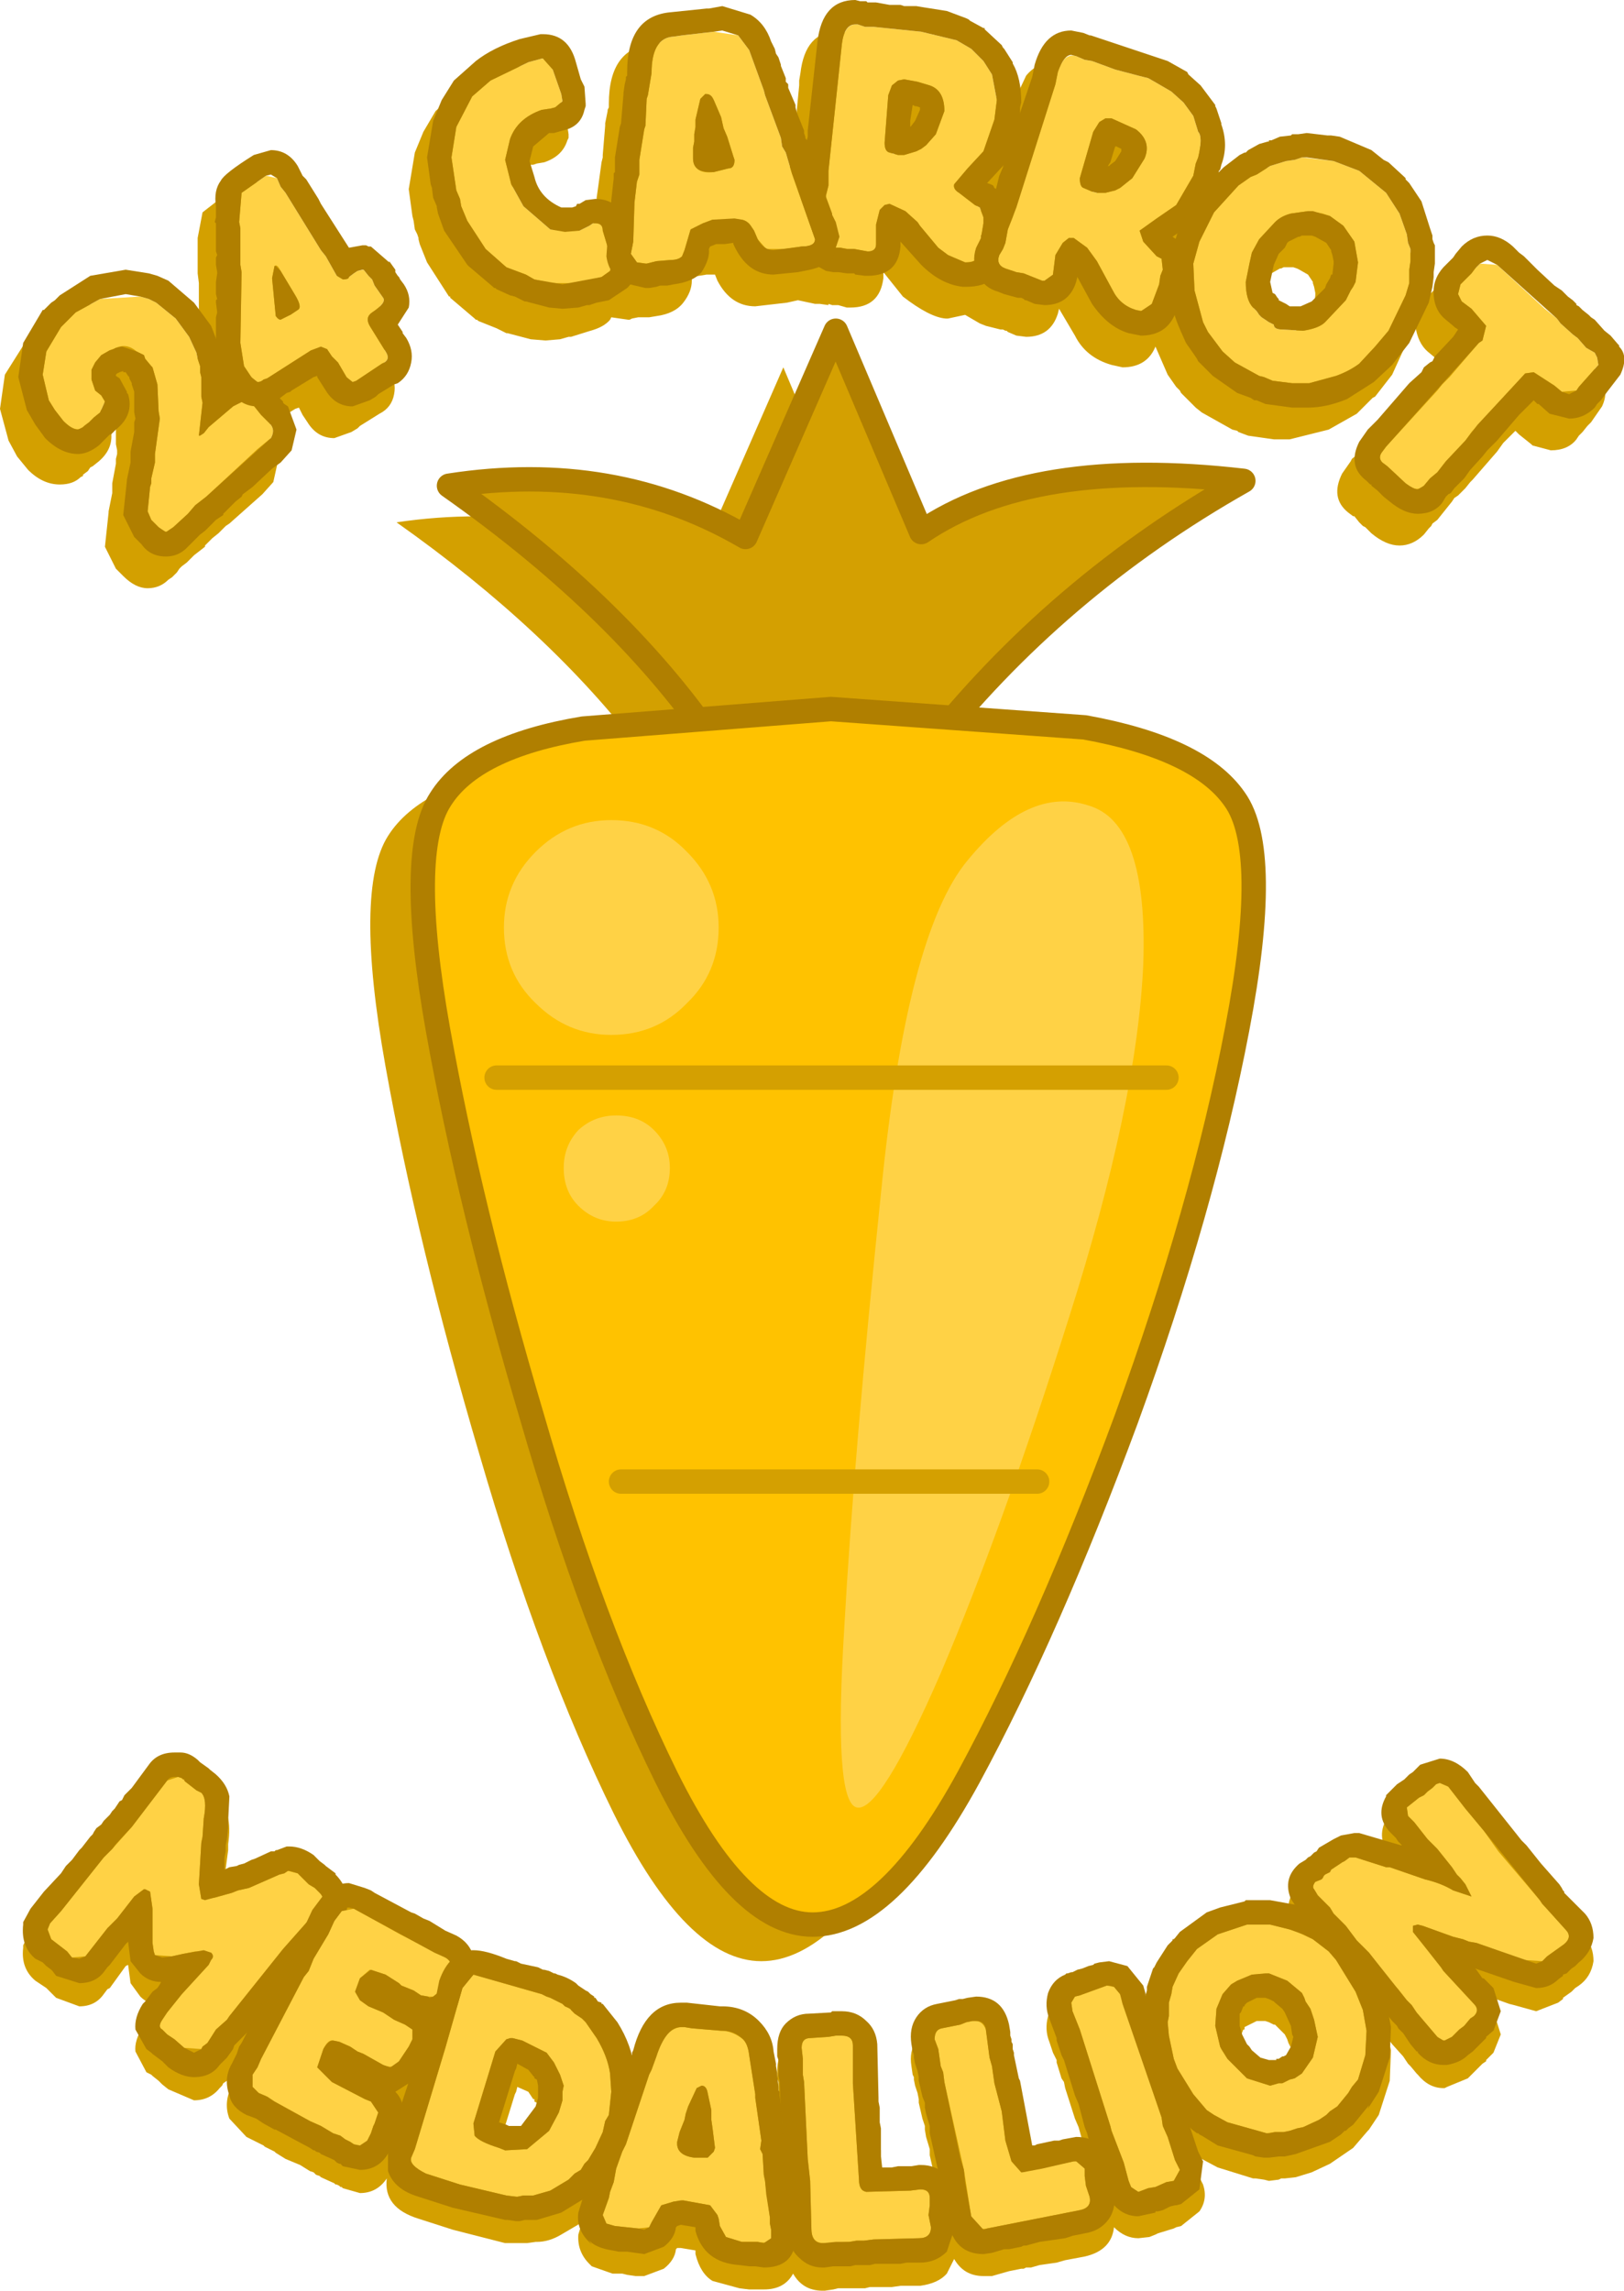 <?xml version="1.0" encoding="UTF-8" standalone="no"?>
<svg xmlns:ffdec="https://www.free-decompiler.com/flash" xmlns:xlink="http://www.w3.org/1999/xlink" ffdec:objectType="shape" height="93.85px" width="66.55px" xmlns="http://www.w3.org/2000/svg">
  <g transform="matrix(1.0, 0.0, 0.0, 1.0, 33.25, 46.95)">
    <path d="M-17.0 -25.55 Q-10.25 -26.55 -4.85 -23.45 L-1.15 -31.9 2.35 -23.6 Q6.9 -26.75 15.55 -25.75 8.8 -21.9 3.9 -16.25 L9.05 -15.6 Q13.75 -14.8 15.2 -12.7 16.7 -10.6 15.3 -3.25 13.9 4.05 10.75 12.7 7.55 21.35 4.3 27.4 1.0 33.4 -2.05 33.4 -5.1 33.4 -8.1 27.35 -11.1 21.25 -13.6 12.65 -16.15 4.0 -17.45 -3.25 -18.75 -10.5 -17.35 -12.7 -16.0 -14.85 -11.5 -15.6 L-6.95 -16.15 Q-10.7 -21.1 -17.0 -25.55" fill="#d3a000" fill-rule="evenodd" stroke="none"/>
    <path d="M-2.7 -24.95 L1.0 -33.4 4.5 -25.15 Q9.05 -28.25 17.7 -27.25 10.0 -22.9 4.7 -16.15 L-3.75 -16.15 Q-7.6 -21.95 -14.85 -27.05 -8.1 -28.1 -2.7 -24.95" fill="#d4a001" fill-rule="evenodd" stroke="none"/>
    <path d="M-2.7 -24.95 L1.0 -33.4 4.5 -25.15 Q9.05 -28.25 17.7 -27.25 10.0 -22.9 4.7 -16.15 L-3.75 -16.15 Q-7.6 -21.95 -14.85 -27.05 -8.1 -28.1 -2.7 -24.95 Z" fill="none" stroke="#b07f00" stroke-linecap="round" stroke-linejoin="round" stroke-width="1.0"/>
    <path d="M0.8 -17.9 L11.2 -17.15 Q15.9 -16.3 17.35 -14.2 18.85 -12.1 17.45 -4.8 16.05 2.55 12.9 11.2 9.7 19.85 6.45 25.85 3.15 31.9 0.05 31.9 -2.95 31.9 -5.95 25.85 -8.95 19.75 -11.45 11.1 -14.0 2.5 -15.3 -4.75 -16.6 -12.05 -15.2 -14.2 -13.85 -16.35 -9.35 -17.1 L0.8 -17.9" fill="#ffc200" fill-rule="evenodd" stroke="none"/>
    <path d="M0.8 -17.9 L11.2 -17.15 Q15.9 -16.3 17.35 -14.2 18.85 -12.1 17.45 -4.8 16.05 2.55 12.9 11.2 9.7 19.85 6.45 25.85 3.15 31.9 0.05 31.9 -2.95 31.9 -5.95 25.85 -8.95 19.75 -11.45 11.1 -14.0 2.5 -15.3 -4.75 -16.6 -12.05 -15.2 -14.2 -13.85 -16.35 -9.35 -17.1 L0.8 -17.9 Z" fill="none" stroke="#b07f00" stroke-linecap="round" stroke-linejoin="round" stroke-width="1.0"/>
    <path d="M-8.2 -13.35 Q-6.35 -13.35 -5.1 -12.05 -3.8 -10.75 -3.8 -8.95 -3.8 -7.1 -5.1 -5.85 -6.35 -4.55 -8.2 -4.55 -10.0 -4.55 -11.3 -5.85 -12.6 -7.1 -12.6 -8.95 -12.6 -10.75 -11.3 -12.05 -10.0 -13.35 -8.2 -13.35" fill="#ffd245" fill-rule="evenodd" stroke="none"/>
    <path d="M-6.45 2.45 Q-7.05 3.1 -8.0 3.1 -8.9 3.1 -9.55 2.45 -10.15 1.85 -10.15 0.9 -10.15 0.0 -9.55 -0.65 -8.9 -1.25 -8.0 -1.25 -7.05 -1.25 -6.45 -0.65 -5.8 0.0 -5.8 0.9 -5.8 1.85 -6.45 2.45" fill="#ffd245" fill-rule="evenodd" stroke="none"/>
    <path d="M2.85 1.95 Q3.9 -8.7 6.4 -11.7 8.9 -14.75 11.35 -13.95 13.8 -13.25 13.6 -7.45 13.35 -1.75 10.55 7.05 7.8 15.75 5.3 21.6 2.8 27.35 1.85 27.1 0.9 26.85 1.35 19.7 1.75 12.55 2.85 1.95" fill="#ffd245" fill-rule="evenodd" stroke="none"/>
    <path d="M-12.9 -2.8 L14.55 -2.8" fill="none" stroke="#d4a001" stroke-linecap="round" stroke-linejoin="round" stroke-width="1.0"/>
    <path d="M-7.8 13.75 L9.25 13.75" fill="none" stroke="#d4a001" stroke-linecap="round" stroke-linejoin="round" stroke-width="1.0"/>
    <path d="M-22.9 -39.5 Q-22.15 -39.5 -21.8 -38.85 L-21.65 -38.55 -21.55 -38.45 -19.95 -35.95 -19.8 -35.65 -19.7 -35.5 -19.15 -35.6 -18.9 -35.6 -18.8 -35.55 -18.05 -34.95 -17.8 -34.6 -17.7 -34.4 -17.65 -34.35 -17.65 -34.3 -17.55 -34.2 -17.45 -34.0 Q-16.85 -33.15 -17.7 -32.4 L-17.6 -32.2 -17.5 -32.05 -17.45 -32.0 -17.3 -31.8 Q-17.0 -31.3 -17.1 -30.8 -17.2 -30.25 -17.7 -30.0 L-18.5 -29.5 -18.6 -29.4 -18.85 -29.25 -19.55 -29.0 Q-20.25 -29.0 -20.65 -29.65 L-20.85 -29.95 -21.0 -30.25 -21.15 -30.2 -21.8 -29.8 -22.0 -29.65 -22.1 -29.65 -22.2 -29.55 -22.5 -29.35 -22.5 -29.3 -22.2 -29.0 Q-21.9 -28.65 -21.85 -28.1 L-22.05 -27.2 -22.5 -26.7 -23.85 -25.5 -24.0 -25.4 -24.3 -25.1 -24.55 -24.9 -24.85 -24.6 -24.85 -24.55 -25.3 -24.2 -25.6 -23.9 -25.8 -23.75 -25.9 -23.65 -26.0 -23.5 -26.2 -23.3 -26.35 -23.2 Q-26.7 -22.85 -27.2 -22.85 -27.7 -22.85 -28.2 -23.35 L-28.5 -23.65 -28.95 -24.55 -28.8 -25.95 -28.8 -26.0 -28.65 -26.75 -28.65 -27.15 -28.5 -27.95 -28.5 -28.15 -28.45 -28.35 -28.45 -28.5 -28.5 -28.75 -28.5 -29.0 -28.5 -29.6 -28.55 -29.9 -28.6 -29.95 -28.65 -30.05 -28.65 -30.2 -28.7 -30.2 -28.75 -30.25 -28.85 -30.4 -28.9 -30.45 -28.95 -30.45 -29.1 -30.4 -29.15 -30.4 -29.2 -30.3 -29.25 -30.25 -29.1 -30.15 -28.8 -29.6 -28.75 -29.55 -28.75 -29.5 Q-28.5 -28.65 -29.2 -28.05 L-29.45 -27.85 -29.55 -27.8 -29.65 -27.65 -29.85 -27.5 -29.85 -27.45 -29.95 -27.4 Q-30.25 -27.1 -30.8 -27.1 -31.5 -27.1 -32.1 -27.7 L-32.55 -28.25 -32.9 -28.9 -33.25 -30.2 -33.05 -31.6 -32.2 -32.95 -32.15 -33.0 -31.85 -33.25 -31.75 -33.4 -31.55 -33.55 -30.3 -34.35 -28.85 -34.6 -27.9 -34.45 -27.55 -34.35 -27.1 -34.15 -26.05 -33.3 -25.35 -32.3 -25.15 -31.9 -25.15 -32.55 -25.1 -32.65 -25.1 -35.35 -25.15 -35.75 -25.15 -37.2 -24.95 -38.25 -23.6 -39.3 -22.9 -39.5 M7.1 -38.8 L7.1 -38.85 6.45 -38.15 6.6 -38.1 6.8 -38.0 6.85 -37.9 6.85 -38.05 7.1 -38.8 M3.4 -41.35 L3.4 -41.0 3.3 -40.5 3.35 -40.55 3.5 -40.75 3.7 -41.2 3.7 -41.25 3.55 -41.3 3.5 -41.3 3.4 -41.35 M16.8 -39.3 L16.75 -39.25 16.7 -39.25 16.8 -39.3 M11.95 -39.45 L11.95 -39.55 11.85 -39.65 11.8 -39.65 11.7 -39.7 11.45 -38.85 11.5 -38.9 11.7 -39.05 11.95 -39.45 M18.45 -35.3 L18.2 -34.8 18.15 -34.6 18.1 -34.1 18.2 -33.65 18.25 -33.6 18.35 -33.45 18.4 -33.4 18.45 -33.4 18.5 -33.35 18.65 -33.25 18.7 -33.2 18.85 -33.1 19.3 -33.1 19.75 -33.3 19.85 -33.4 20.15 -33.65 20.35 -34.0 20.6 -34.4 20.65 -34.85 20.65 -34.95 20.6 -35.2 20.55 -35.35 20.55 -35.4 20.35 -35.7 20.0 -35.9 19.9 -35.95 19.75 -36.0 19.35 -36.0 19.25 -35.95 19.2 -35.95 18.85 -35.75 18.8 -35.7 18.65 -35.5 18.45 -35.3 M20.9 -40.05 L22.2 -39.5 22.9 -39.0 23.55 -38.4 23.65 -38.3 23.7 -38.2 24.25 -37.4 24.65 -36.35 24.7 -36.0 24.7 -35.9 24.75 -35.85 24.8 -35.7 24.8 -35.6 24.8 -34.85 24.75 -34.5 24.75 -33.95 24.55 -33.25 23.8 -31.6 23.1 -30.7 23.0 -30.65 22.35 -30.0 21.2 -29.35 19.6 -28.95 18.95 -28.95 17.9 -29.1 17.5 -29.25 17.45 -29.3 17.25 -29.35 16.0 -30.05 15.75 -30.25 15.15 -30.85 15.1 -30.95 14.95 -31.1 14.6 -31.6 14.1 -32.75 Q13.75 -31.9 12.75 -31.9 L12.3 -32.0 Q11.25 -32.3 10.8 -33.2 L10.15 -34.3 10.1 -34.1 Q9.8 -33.15 8.8 -33.15 L8.4 -33.2 8.05 -33.35 8.0 -33.4 7.95 -33.4 7.85 -33.45 7.75 -33.45 7.15 -33.6 6.9 -33.7 6.3 -34.05 5.6 -33.9 5.5 -33.9 Q4.85 -33.95 3.75 -34.8 L2.95 -35.8 2.95 -35.55 Q2.8 -34.35 1.6 -34.35 L1.45 -34.35 1.1 -34.45 0.85 -34.45 0.7 -34.5 0.7 -34.45 0.35 -34.5 0.15 -34.5 -0.55 -34.65 -1.0 -34.55 -2.3 -34.4 Q-3.3 -34.4 -3.85 -35.45 L-3.95 -35.7 -4.3 -35.7 -4.9 -35.6 -4.9 -35.45 Q-4.9 -35.0 -5.25 -34.55 -5.6 -34.1 -6.35 -34.0 L-6.65 -33.95 -7.1 -33.95 -7.35 -33.9 -7.45 -33.85 -7.5 -33.85 -8.2 -33.95 -8.25 -33.85 Q-8.5 -33.55 -9.05 -33.4 L-9.85 -33.15 -9.95 -33.15 -10.3 -33.05 -10.9 -33.0 -11.5 -33.05 -12.45 -33.3 -12.5 -33.3 -12.9 -33.5 -13.65 -33.8 -13.7 -33.85 -13.75 -33.85 -13.8 -33.9 -14.8 -34.75 -14.8 -34.8 -14.85 -34.8 -15.75 -36.2 -16.05 -36.95 -16.1 -37.15 -16.1 -37.2 -16.15 -37.35 -16.25 -37.55 -16.3 -37.9 -16.35 -38.1 -16.5 -39.2 -16.25 -40.7 -15.9 -41.55 -15.4 -42.4 -14.5 -43.2 Q-13.75 -43.7 -12.65 -44.05 L-11.85 -44.25 -11.7 -44.25 Q-10.75 -44.25 -10.35 -43.1 L-10.25 -42.6 -10.15 -42.4 -10.05 -42.1 -9.95 -41.45 -9.95 -41.3 -10.0 -41.2 Q-10.2 -40.55 -10.95 -40.3 L-11.25 -40.25 -11.4 -40.2 -11.5 -40.2 -12.15 -39.65 -12.3 -39.05 -12.1 -38.4 Q-11.9 -37.6 -11.0 -37.2 L-10.8 -37.15 -10.55 -37.2 -10.4 -37.25 -10.3 -37.3 -10.25 -37.3 -9.95 -37.45 -9.55 -37.5 -8.95 -37.35 -8.95 -37.45 -8.85 -38.35 -8.8 -38.55 -8.8 -38.85 -8.75 -39.2 -8.6 -40.3 -8.55 -40.5 -8.55 -40.6 -8.45 -41.8 -8.45 -41.9 -8.35 -42.4 -8.35 -42.45 -8.3 -42.55 -8.3 -42.7 Q-8.3 -45.0 -6.5 -45.15 L-5.05 -45.3 -4.95 -45.35 -4.4 -45.4 -3.25 -45.1 Q-2.65 -44.75 -2.35 -43.95 L-2.25 -43.65 -2.15 -43.45 -2.0 -43.05 -1.95 -43.0 -1.95 -42.95 -1.75 -42.3 -1.75 -42.25 -1.7 -42.2 -1.7 -42.15 -1.65 -42.1 -1.4 -41.35 -1.4 -41.25 -1.3 -41.05 -1.05 -40.3 -1.0 -40.25 -1.0 -40.0 -0.9 -39.85 -0.9 -40.05 -0.85 -40.3 -0.85 -40.65 -0.65 -41.9 -0.5 -43.45 -0.5 -43.65 -0.45 -43.95 Q-0.25 -45.65 1.05 -45.65 L1.25 -45.65 1.5 -45.6 1.55 -45.55 1.95 -45.55 2.2 -45.5 2.5 -45.5 2.9 -45.45 3.1 -45.4 3.6 -45.4 4.8 -45.2 4.95 -45.15 6.25 -44.55 6.3 -44.5 6.35 -44.5 6.35 -44.45 7.1 -43.8 7.15 -43.75 7.5 -43.1 Q7.9 -42.4 7.85 -41.45 L7.8 -41.25 7.8 -41.05 8.0 -41.5 8.4 -43.0 8.8 -43.85 Q9.25 -44.4 9.95 -44.4 L10.7 -44.2 10.75 -44.2 10.85 -44.15 11.1 -44.1 11.6 -43.9 12.0 -43.8 13.95 -43.1 13.85 -43.2 14.55 -42.75 14.65 -42.7 14.7 -42.6 15.1 -42.3 15.25 -42.15 15.8 -41.35 15.85 -41.3 15.85 -41.2 16.05 -40.6 Q16.35 -39.75 16.1 -38.95 L16.0 -38.7 16.15 -38.85 16.75 -39.25 17.0 -39.4 17.05 -39.4 17.15 -39.5 17.6 -39.75 17.95 -39.85 18.0 -39.9 18.1 -39.9 18.45 -40.05 18.95 -40.1 19.0 -40.15 19.2 -40.2 20.15 -40.15 20.4 -40.1 20.6 -40.1 20.9 -40.05 M28.0 -35.55 L28.25 -35.3 28.45 -35.15 29.5 -34.15 30.0 -33.75 30.2 -33.55 30.3 -33.5 30.5 -33.35 30.6 -33.2 30.65 -33.2 30.7 -33.1 30.9 -32.95 31.2 -32.65 31.35 -32.55 31.75 -32.15 32.0 -31.95 32.3 -31.55 32.35 -31.5 Q32.7 -30.95 32.4 -30.3 L31.95 -29.65 31.8 -29.5 31.6 -29.25 31.45 -29.1 31.35 -28.95 Q31.0 -28.5 30.3 -28.5 L29.55 -28.7 29.5 -28.75 29.0 -29.15 28.85 -29.3 28.35 -28.8 28.1 -28.45 27.1 -27.3 27.0 -27.2 26.8 -26.95 26.5 -26.65 26.35 -26.55 26.25 -26.4 25.65 -25.65 25.45 -25.5 25.4 -25.4 25.3 -25.3 25.1 -25.05 Q24.65 -24.6 24.1 -24.6 23.55 -24.6 22.95 -25.1 L22.7 -25.35 22.6 -25.4 22.45 -25.55 22.25 -25.8 22.2 -25.8 22.0 -25.95 Q21.25 -26.55 21.75 -27.55 L22.1 -28.05 22.15 -28.15 22.4 -28.35 22.5 -28.45 23.25 -29.35 23.45 -29.55 23.75 -29.95 24.15 -30.35 24.25 -30.4 24.4 -30.6 24.7 -30.9 24.8 -31.05 25.3 -31.55 25.75 -32.15 25.65 -32.25 25.55 -32.3 25.25 -32.55 Q24.85 -32.9 24.75 -33.6 24.75 -34.2 25.15 -34.7 L25.55 -35.1 25.65 -35.25 25.9 -35.55 Q26.35 -36.0 26.95 -36.0 27.55 -36.0 28.0 -35.55" fill="#d3a000" fill-rule="evenodd" stroke="none"/>
    <path d="M17.75 36.1 L17.75 36.2 17.7 36.2 17.6 36.45 17.55 36.5 17.55 36.95 17.65 37.35 17.85 37.75 17.9 37.75 17.95 37.85 18.4 38.25 18.75 38.4 18.8 38.4 19.0 38.35 19.05 38.35 19.15 38.3 19.3 38.25 19.35 38.2 19.45 38.15 19.65 37.85 19.75 37.45 19.7 37.3 19.65 36.95 19.55 36.75 19.5 36.6 19.4 36.4 19.0 36.0 18.95 36.0 18.75 35.9 18.6 35.85 18.25 35.85 17.75 36.1 M-12.1 38.75 L-12.15 38.85 -12.8 40.95 -12.5 41.05 -12.4 41.05 -12.25 41.1 -11.9 41.05 Q-11.5 40.95 -11.3 40.25 L-11.2 39.95 -11.2 39.4 -11.25 39.2 -11.35 39.15 -11.35 39.05 -11.4 39.05 -11.6 38.75 -12.05 38.55 -12.1 38.75 M-16.55 39.45 L-17.05 39.65 -16.8 40.2 -16.65 39.85 -16.55 39.45 M-26.1 25.75 L-25.85 25.8 Q-25.5 25.8 -25.15 26.1 L-25.05 26.15 -25.05 26.2 -24.7 26.45 -24.65 26.5 -24.4 26.65 Q-23.7 27.25 -23.9 28.6 L-23.9 28.85 -24.0 29.6 -24.0 29.8 -24.05 30.05 -24.05 30.6 -23.85 30.5 -23.55 30.4 -23.45 30.4 -23.25 30.3 -22.8 30.15 -22.05 29.8 -22.0 29.8 -21.95 29.75 -21.9 29.75 -21.65 29.7 -21.5 29.65 -21.4 29.65 Q-20.8 29.65 -20.4 30.0 L-19.95 30.4 -19.9 30.4 -19.7 30.55 -19.5 30.75 -19.5 30.8 -19.2 31.2 -18.95 31.15 -18.3 31.3 -17.9 31.55 -17.6 31.65 -17.3 31.85 -16.95 32.0 -16.75 32.15 -16.4 32.35 -16.0 32.5 -15.9 32.6 -15.65 32.7 -15.0 33.1 -14.8 33.15 -14.55 33.3 Q-14.1 33.55 -13.95 33.9 L-13.85 33.9 -12.45 34.2 -12.35 34.25 -12.15 34.3 -12.1 34.35 -12.05 34.35 -11.9 34.45 -11.0 34.65 -10.95 34.7 -10.55 34.8 -10.5 34.85 -10.4 34.85 -9.55 35.3 -9.55 35.35 -9.15 35.55 -9.1 35.65 -9.05 35.7 -8.9 35.8 -8.75 35.95 -8.6 36.05 -8.55 36.1 -8.1 36.65 Q-7.6 37.4 -7.4 38.2 L-7.35 38.15 -7.35 38.1 -7.3 37.95 Q-6.8 36.05 -5.35 36.05 L-5.1 36.05 -3.75 36.2 -3.65 36.2 Q-2.65 36.2 -2.15 36.8 -1.65 37.25 -1.55 38.0 L-1.45 38.5 -1.45 38.65 -1.4 38.95 -1.4 39.0 -1.35 39.45 -1.35 39.65 -1.3 39.7 -1.3 39.3 -1.35 39.05 -1.35 38.35 -1.4 38.2 -1.4 37.9 Q-1.4 37.25 -1.05 36.9 -0.65 36.45 -0.1 36.45 L1.0 36.4 1.2 36.35 1.25 36.35 Q1.85 36.35 2.25 36.75 2.65 37.15 2.7 37.75 L2.75 40.05 2.8 40.3 2.8 40.85 2.85 41.15 2.85 42.35 2.9 42.8 2.95 42.8 3.1 42.75 4.0 42.75 4.1 42.7 4.5 42.7 5.2 42.9 4.85 41.35 4.85 41.1 4.7 40.6 4.65 40.3 4.65 40.15 4.55 39.85 4.4 39.2 4.4 39.05 4.35 38.8 4.25 38.5 4.2 38.25 4.2 38.15 4.15 38.05 4.1 37.7 Q4.0 37.1 4.3 36.65 4.6 36.2 5.15 36.1 L5.9 35.95 6.05 35.9 6.1 35.9 6.15 35.85 6.2 35.85 6.4 35.8 6.75 35.75 Q7.85 35.75 8.1 36.95 L8.15 37.2 8.15 37.4 8.2 37.55 8.2 37.65 8.25 37.75 8.25 37.95 8.3 38.1 8.3 38.2 8.5 39.1 8.55 39.25 9.05 41.9 9.15 41.85 9.25 41.85 10.15 41.65 10.3 41.65 10.55 41.55 10.85 41.55 11.4 41.65 11.35 41.6 11.3 41.4 11.3 41.35 11.2 41.1 10.95 40.2 10.8 39.85 10.4 38.6 10.35 38.35 10.25 38.2 10.05 37.55 10.05 37.45 9.9 37.15 9.75 36.7 Q9.55 36.2 9.7 35.65 9.9 35.1 10.4 34.85 L10.5 34.85 10.65 34.75 10.7 34.75 10.9 34.7 11.1 34.6 11.55 34.5 11.6 34.45 12.2 34.3 12.95 34.55 13.6 35.35 13.7 35.65 13.7 35.7 13.75 35.55 13.75 35.4 14.0 34.65 14.05 34.6 14.15 34.4 14.6 33.65 14.8 33.5 14.8 33.45 14.9 33.35 15.1 33.1 16.2 32.35 17.75 31.85 18.75 31.8 18.8 31.8 19.8 32.0 19.7 31.8 Q19.3 30.9 20.0 30.3 L20.25 30.15 20.35 30.05 20.55 29.95 20.55 29.9 20.6 29.85 20.7 29.8 20.8 29.7 21.4 29.3 21.7 29.15 22.25 29.1 22.45 29.1 24.15 29.6 24.2 29.6 24.05 29.45 23.95 29.3 23.7 29.05 Q23.15 28.35 23.55 27.6 L23.55 27.55 24.0 27.05 24.65 26.6 24.75 26.45 24.95 26.3 Q25.25 26.0 25.75 26.0 26.35 26.0 26.9 26.55 L27.05 26.85 27.2 27.0 27.55 27.45 27.8 27.7 28.55 28.7 28.75 28.9 28.95 29.2 29.1 29.35 30.65 31.2 30.75 31.35 30.8 31.4 30.85 31.5 30.95 31.6 31.05 31.75 31.7 32.4 Q32.05 32.8 32.05 33.4 31.95 34.05 31.45 34.4 L31.3 34.5 31.15 34.65 30.8 34.9 30.8 34.95 30.6 35.1 29.7 35.45 28.8 35.2 28.6 35.15 27.2 34.65 27.25 34.7 27.5 35.0 27.95 35.45 28.25 36.4 27.95 37.15 27.65 37.45 27.65 37.5 27.5 37.6 26.9 38.2 26.05 38.55 25.95 38.6 25.9 38.6 Q25.3 38.6 24.85 38.05 L24.8 38.0 24.55 37.7 24.45 37.6 24.25 37.3 23.8 36.8 23.65 36.6 23.75 37.05 23.7 38.3 23.25 39.7 22.85 40.3 22.8 40.35 22.2 41.05 21.25 41.7 20.5 42.05 19.85 42.25 19.4 42.3 19.25 42.3 19.15 42.35 18.75 42.4 18.55 42.35 18.2 42.3 18.1 42.3 16.65 41.85 15.9 41.45 15.9 41.4 15.85 41.4 15.8 41.35 15.6 41.25 15.6 41.2 15.55 41.2 15.5 41.15 15.55 41.25 15.9 42.25 16.05 42.55 Q16.25 43.15 15.9 43.65 L15.15 44.25 14.95 44.3 14.85 44.35 14.2 44.55 14.1 44.6 13.85 44.7 13.4 44.75 Q12.85 44.75 12.4 44.3 12.3 45.25 11.2 45.5 L10.4 45.65 10.05 45.75 9.35 45.85 9.0 45.95 8.8 45.95 8.7 46.0 8.6 46.0 8.1 46.1 7.4 46.3 7.05 46.3 Q6.25 46.3 5.85 45.6 L5.55 46.2 Q5.2 46.6 4.45 46.7 L3.65 46.7 3.3 46.75 2.4 46.75 2.2 46.8 1.1 46.8 0.9 46.85 0.55 46.9 0.45 46.9 Q-0.35 46.9 -0.75 46.2 -1.1 46.85 -1.95 46.85 L-2.55 46.85 -2.95 46.8 -4.05 46.5 Q-4.55 46.2 -4.75 45.4 L-4.75 45.25 -5.35 45.15 -5.5 45.15 -5.55 45.2 Q-5.6 45.65 -6.05 46.0 L-6.85 46.3 -7.2 46.3 -7.55 46.25 -7.75 46.2 -8.15 46.2 -9.0 45.9 -9.1 45.8 Q-9.6 45.3 -9.55 44.6 L-9.4 44.1 -10.25 44.6 Q-10.75 44.9 -11.25 44.9 L-11.3 44.9 -11.65 44.95 -12.55 44.95 -14.7 44.4 -16.1 43.95 Q-17.55 43.5 -17.4 42.3 -17.8 42.9 -18.5 42.9 L-19.2 42.7 -19.25 42.65 -19.3 42.65 -19.35 42.6 -19.45 42.55 -19.5 42.55 -19.55 42.5 -20.1 42.25 -20.15 42.2 -20.3 42.15 -20.4 42.05 -20.55 42.0 -20.95 41.75 -21.55 41.5 -21.95 41.25 -22.0 41.2 -22.4 41.0 -22.45 40.95 -23.15 40.6 -23.85 39.85 Q-24.1 39.2 -23.75 38.5 L-23.65 38.35 -23.25 37.45 -23.15 37.35 -23.2 37.35 -23.65 37.8 -23.7 37.9 -23.95 38.3 -24.1 38.4 -24.15 38.5 -24.25 38.6 Q-24.65 39.1 -25.3 39.1 L-26.35 38.65 -26.6 38.45 -26.75 38.3 -27.0 38.1 -27.05 38.05 -27.25 37.95 -27.7 37.1 Q-27.75 36.65 -27.4 36.1 L-27.3 36.0 -27.0 35.6 -26.7 35.3 -26.65 35.2 Q-27.15 35.2 -27.5 34.85 L-27.9 34.3 -28.0 33.55 -28.1 33.6 -28.75 34.5 -28.85 34.55 -29.0 34.75 Q-29.35 35.25 -30.0 35.25 L-30.95 34.9 -31.35 34.5 -31.8 34.2 Q-32.4 33.7 -32.3 32.85 L-32.3 32.75 -32.0 32.15 -31.7 31.85 -31.45 31.5 -31.0 30.95 -30.75 30.75 -30.55 30.45 -30.0 29.8 -29.55 29.2 -29.4 29.05 -29.3 28.9 -28.55 28.1 -28.45 27.9 -28.35 27.8 -28.25 27.75 -28.2 27.6 -28.1 27.5 -27.15 26.25 Q-26.75 25.75 -26.1 25.75" fill="#d3a000" fill-rule="evenodd" stroke="none"/>
    <path d="M-27.15 -34.7 L-26.85 -34.55 -26.05 -33.9 -25.5 -33.15 -25.2 -32.5 -25.15 -32.25 -25.05 -31.95 -25.05 -31.7 -25.0 -31.5 -25.0 -30.7 -24.95 -30.45 -25.1 -29.1 -24.9 -29.2 -24.7 -29.45 -23.7 -30.3 Q-23.25 -30.75 -22.95 -30.45 L-22.55 -29.95 -22.2 -29.6 Q-21.95 -29.35 -22.15 -29.0 L-22.7 -28.55 -24.8 -26.6 -25.25 -26.25 -25.55 -25.9 -26.15 -25.35 -26.3 -25.25 Q-26.45 -25.05 -26.75 -25.35 L-27.05 -25.65 -27.2 -26.0 -27.1 -27.0 -27.05 -27.15 -27.05 -27.35 -26.9 -28.0 -26.9 -28.35 -26.7 -29.8 -26.75 -30.1 -26.8 -31.2 -27.0 -31.9 -27.05 -31.95 -27.3 -32.25 -27.35 -32.4 -27.65 -32.55 Q-28.05 -32.9 -28.5 -32.7 L-28.6 -32.65 -28.75 -32.6 -29.1 -32.4 -29.35 -32.1 -29.5 -31.8 -29.5 -31.4 -29.35 -30.95 -29.1 -30.75 -28.95 -30.5 -29.15 -30.05 -29.4 -29.85 -29.6 -29.65 -29.8 -29.5 -29.85 -29.45 Q-30.15 -29.2 -30.65 -29.7 L-31.0 -30.15 -31.25 -30.55 -31.5 -31.6 -31.35 -32.55 -30.75 -33.55 -30.15 -34.15 -29.15 -34.7 -27.5 -34.8 -27.15 -34.7" fill="#ffd245" fill-rule="evenodd" stroke="none"/>
    <path d="M-27.5 -34.8 L-28.1 -34.9 -29.15 -34.7 -30.15 -34.15 -30.75 -33.55 -31.35 -32.55 -31.5 -31.6 -31.25 -30.55 -31.0 -30.15 -30.65 -29.7 Q-30.3 -29.35 -30.05 -29.35 L-29.85 -29.45 -29.8 -29.5 -29.6 -29.65 -29.4 -29.85 -29.15 -30.05 -28.95 -30.5 -29.1 -30.75 -29.35 -30.95 -29.5 -31.4 -29.5 -31.8 -29.35 -32.1 -29.1 -32.4 -28.75 -32.6 -28.6 -32.65 -28.5 -32.7 -28.25 -32.75 -27.65 -32.55 -27.35 -32.4 -27.3 -32.25 -27.05 -31.95 -27.0 -31.9 -26.8 -31.2 -26.75 -30.1 -26.7 -29.8 -26.9 -28.35 -26.9 -28.0 -27.05 -27.35 -27.05 -27.15 -27.1 -27.0 -27.2 -26.0 -27.05 -25.65 -26.75 -25.35 -26.45 -25.15 -26.3 -25.25 -26.15 -25.35 -25.55 -25.9 -25.25 -26.25 -24.8 -26.6 -22.15 -29.0 Q-21.95 -29.35 -22.2 -29.6 L-22.55 -29.95 -22.95 -30.45 -23.2 -30.55 -23.7 -30.3 -24.7 -29.45 -24.9 -29.2 -25.05 -29.1 -25.1 -29.1 -24.95 -30.45 -25.0 -30.7 -25.0 -31.5 -25.05 -31.7 -25.05 -31.95 -25.15 -32.25 -25.2 -32.5 -25.5 -33.15 -26.05 -33.9 -26.85 -34.55 -27.15 -34.7 -27.5 -34.8 M-31.0 -34.65 L-30.8 -34.85 -29.55 -35.65 -28.1 -35.9 -27.15 -35.75 -26.8 -35.65 -26.35 -35.45 -25.3 -34.55 -24.6 -33.6 -24.25 -32.7 -24.2 -32.6 -24.2 -32.5 -24.15 -32.45 -24.05 -31.95 -24.0 -31.55 -24.0 -31.35 -23.2 -31.55 Q-22.55 -31.55 -22.2 -31.1 L-22.0 -30.85 -22.0 -30.8 -21.95 -30.8 -21.65 -30.5 -21.65 -30.45 -21.6 -30.4 -21.45 -30.3 -21.1 -29.35 -21.3 -28.5 -21.75 -28.0 -22.1 -27.75 -22.9 -27.0 -23.3 -26.7 -23.35 -26.6 -23.6 -26.4 -24.1 -25.9 -24.1 -25.85 -24.4 -25.65 -24.85 -25.2 -25.05 -25.05 -25.6 -24.5 Q-25.95 -24.15 -26.45 -24.15 -27.1 -24.15 -27.45 -24.65 L-27.75 -24.95 -28.2 -25.85 -28.05 -27.25 -28.05 -27.3 -27.9 -28.0 -27.9 -28.45 -27.75 -29.25 -27.75 -29.65 -27.7 -29.8 -27.75 -30.05 -27.75 -30.9 -27.85 -31.2 -27.85 -31.25 -27.95 -31.45 -27.95 -31.5 -28.0 -31.55 -28.1 -31.7 -28.2 -31.7 -28.2 -31.75 -28.35 -31.7 -28.45 -31.65 -28.5 -31.6 -28.5 -31.55 -28.35 -31.45 -28.05 -30.9 -28.05 -30.85 -28.0 -30.8 Q-27.75 -29.95 -28.5 -29.35 L-28.7 -29.15 -28.75 -29.15 -29.2 -28.7 Q-29.65 -28.35 -30.05 -28.35 -30.75 -28.35 -31.4 -29.0 L-31.8 -29.55 -32.15 -30.15 -32.5 -31.5 -32.3 -32.9 -31.5 -34.25 -31.45 -34.25 -31.15 -34.55 -31.0 -34.65" fill="#b07f00" fill-rule="evenodd" stroke="none"/>
    <path d="M-21.55 -39.05 L-20.1 -36.7 -19.9 -36.45 -19.45 -35.65 -18.95 -35.6 -18.75 -35.75 -18.6 -35.85 -18.35 -35.9 -18.15 -35.65 -18.0 -35.5 -17.9 -35.25 -17.55 -34.75 Q-17.4 -34.55 -18.0 -34.15 -18.3 -33.95 -18.1 -33.6 L-17.45 -32.55 Q-17.25 -32.25 -17.5 -32.1 L-17.6 -32.05 -18.65 -31.35 Q-18.85 -31.15 -19.05 -31.5 L-19.4 -32.1 -19.65 -32.35 -19.85 -32.65 -20.5 -32.6 -22.3 -31.45 -22.45 -31.4 Q-22.7 -31.15 -22.95 -31.5 L-23.25 -31.95 -23.4 -32.9 -23.35 -35.8 -23.4 -36.1 -23.4 -37.6 -23.45 -37.85 -23.4 -38.45 -23.35 -39.05 -22.35 -39.75 -21.9 -39.65 -21.75 -39.3 -21.55 -39.05 M-21.75 -35.85 Q-21.9 -36.15 -22.0 -36.05 L-22.1 -35.55 -21.95 -34.0 -21.35 -34.05 -21.05 -34.25 Q-20.85 -34.35 -21.15 -34.85 L-21.75 -35.85" fill="#ffd245" fill-rule="evenodd" stroke="none"/>
    <path d="M-21.75 -35.85 L-21.15 -34.85 Q-20.85 -34.35 -21.05 -34.25 L-21.35 -34.05 -21.75 -33.85 Q-21.85 -33.85 -21.95 -34.0 L-22.1 -35.55 -22.0 -36.05 -21.95 -36.05 -21.75 -35.85 M-22.15 -39.8 L-22.35 -39.75 -23.35 -39.05 -23.4 -38.45 -23.45 -37.85 -23.4 -37.6 -23.4 -36.1 -23.35 -35.8 -23.4 -32.9 -23.25 -31.95 -22.95 -31.5 -22.7 -31.3 Q-22.55 -31.3 -22.45 -31.4 L-22.3 -31.45 -20.5 -32.6 -20.1 -32.75 -19.85 -32.65 -19.65 -32.35 -19.4 -32.1 -19.05 -31.5 -18.8 -31.3 -18.65 -31.35 -17.6 -32.05 -17.5 -32.1 Q-17.25 -32.25 -17.45 -32.55 L-18.1 -33.6 Q-18.3 -33.95 -18.0 -34.15 -17.4 -34.55 -17.55 -34.75 L-17.9 -35.25 -18.0 -35.5 -18.15 -35.65 -18.35 -35.9 -18.4 -35.9 -18.6 -35.85 -18.75 -35.75 -18.95 -35.6 Q-18.95 -35.5 -19.2 -35.5 L-19.45 -35.65 -19.9 -36.45 -20.1 -36.7 -21.55 -39.05 -21.75 -39.3 -21.9 -39.65 -22.15 -39.8 M-20.2 -38.8 L-20.1 -38.6 -18.95 -36.8 -18.4 -36.9 -18.25 -36.9 -18.15 -36.85 -18.05 -36.85 -17.3 -36.2 -17.3 -36.25 -17.05 -35.9 -17.05 -35.8 -16.95 -35.65 -16.9 -35.6 -16.85 -35.5 -16.7 -35.3 Q-16.4 -34.85 -16.5 -34.35 L-16.95 -33.65 -16.75 -33.35 -16.75 -33.3 -16.6 -33.1 Q-16.3 -32.6 -16.4 -32.1 -16.5 -31.55 -16.95 -31.25 L-17.1 -31.2 -17.75 -30.8 -17.85 -30.7 -18.1 -30.55 -18.8 -30.3 Q-19.5 -30.3 -19.9 -30.95 L-20.25 -31.5 -20.25 -31.55 -20.4 -31.5 -21.3 -30.95 -21.35 -30.9 -21.5 -30.85 -21.9 -30.55 -22.7 -30.3 Q-23.4 -30.3 -23.8 -30.95 L-23.95 -31.15 -24.0 -31.25 -24.1 -31.4 Q-24.5 -32.0 -24.4 -32.9 L-24.4 -33.95 -24.35 -34.15 -24.4 -34.55 -24.4 -34.65 -24.35 -34.7 -24.4 -34.9 -24.4 -35.4 -24.35 -35.75 -24.35 -35.8 -24.4 -36.1 -24.4 -36.4 -24.35 -36.5 -24.4 -36.65 -24.4 -37.8 -24.45 -37.85 -24.4 -38.05 -24.4 -38.5 Q-24.5 -39.15 -24.2 -39.55 -24.05 -39.85 -22.85 -40.6 L-22.15 -40.8 Q-21.45 -40.8 -21.05 -40.15 L-20.85 -39.75 -20.7 -39.6 -20.2 -38.8" fill="#b07f00" fill-rule="evenodd" stroke="none"/>
    <path d="M-10.6 -44.1 L-10.25 -43.1 -10.2 -42.8 -10.5 -42.55 -10.7 -42.5 -11.05 -42.45 Q-12.05 -42.1 -12.35 -41.25 L-12.55 -40.4 -12.3 -39.4 -11.8 -38.5 -10.7 -37.55 -9.5 -37.5 -9.1 -37.7 -8.95 -37.8 Q-8.55 -37.9 -8.55 -37.5 L-8.25 -36.5 -8.15 -36.25 -8.25 -35.85 -8.6 -35.6 -9.4 -35.4 -9.75 -35.35 -10.65 -35.35 -11.35 -35.5 -11.7 -35.7 -12.5 -36.0 -13.35 -36.75 -14.1 -37.9 -14.35 -38.5 -14.4 -38.8 -14.55 -39.15 -14.75 -40.5 -14.55 -41.75 -13.9 -43.0 -13.15 -43.65 -11.6 -44.4 -11.05 -44.55 Q-10.7 -44.55 -10.6 -44.1" fill="#ffd245" fill-rule="evenodd" stroke="none"/>
    <path d="M-11.05 -44.55 L-11.6 -44.4 -13.15 -43.65 -13.9 -43.0 -14.55 -41.75 -14.75 -40.5 -14.55 -39.15 -14.4 -38.8 -14.35 -38.5 -14.1 -37.9 -13.35 -36.75 -12.5 -36.0 -11.7 -35.7 -11.35 -35.5 -10.2 -35.3 -8.6 -35.6 -8.25 -35.85 -8.15 -36.25 -8.25 -36.5 -8.55 -37.5 Q-8.55 -37.8 -8.85 -37.8 L-8.95 -37.8 -9.1 -37.7 -9.5 -37.5 -10.1 -37.45 -10.7 -37.55 -11.8 -38.5 -12.3 -39.4 -12.55 -40.4 -12.35 -41.25 Q-12.05 -42.1 -11.05 -42.45 L-10.7 -42.5 -10.5 -42.55 -10.2 -42.8 -10.25 -43.1 -10.6 -44.1 -11.0 -44.55 -11.05 -44.55 M-11.95 -45.35 L-11.1 -45.55 -11.0 -45.55 Q-9.95 -45.55 -9.65 -44.4 L-9.45 -43.7 -9.3 -43.4 -9.25 -42.7 -9.25 -42.6 -9.3 -42.45 Q-9.45 -41.75 -10.2 -41.6 L-10.55 -41.5 -10.75 -41.5 -11.4 -40.95 -11.55 -40.35 -11.35 -39.7 Q-11.15 -38.85 -10.25 -38.45 L-9.8 -38.45 -9.65 -38.5 -9.6 -38.6 -9.5 -38.6 -9.25 -38.75 -8.85 -38.8 Q-7.9 -38.8 -7.55 -37.8 L-7.55 -37.6 -7.5 -37.5 -7.45 -37.45 -7.4 -37.2 -7.3 -36.9 -7.3 -36.8 -7.2 -36.55 Q-6.95 -35.75 -7.55 -35.15 L-8.3 -34.65 -8.8 -34.55 -9.1 -34.45 -9.2 -34.45 -9.55 -34.35 -10.2 -34.3 -10.75 -34.35 -11.7 -34.6 -11.75 -34.6 -12.15 -34.8 -12.35 -34.85 -12.9 -35.1 -12.95 -35.15 -13.0 -35.15 -13.05 -35.2 -14.05 -36.05 -14.1 -36.1 -15.05 -37.5 -15.3 -38.2 -15.35 -38.45 -15.35 -38.5 -15.5 -38.85 -15.55 -39.25 -15.6 -39.4 -15.75 -40.5 -15.5 -42.0 -15.15 -42.85 -14.65 -43.65 -13.75 -44.45 Q-13.05 -45.0 -11.95 -45.35" fill="#b07f00" fill-rule="evenodd" stroke="none"/>
    <path d="M7.5 -42.05 L7.05 -40.75 6.4 -40.05 5.85 -39.4 Q5.8 -39.2 6.05 -39.05 L6.7 -38.55 6.9 -38.45 7.05 -38.05 7.05 -37.8 6.9 -36.9 6.9 -36.6 Q6.85 -36.2 6.3 -36.2 L5.6 -36.5 5.2 -36.8 4.45 -37.7 4.35 -37.85 3.85 -38.3 3.2 -38.6 3.0 -38.55 2.8 -38.35 2.65 -37.75 2.65 -36.95 Q2.65 -36.55 2.3 -36.65 L1.75 -36.75 1.5 -36.75 1.2 -36.8 0.7 -36.8 0.4 -37.05 0.4 -37.3 0.6 -38.95 0.7 -39.35 0.7 -39.95 1.25 -45.15 Q1.35 -46.0 1.9 -45.95 L2.2 -45.85 2.55 -45.85 4.5 -45.65 5.95 -45.3 6.55 -44.95 7.05 -44.45 7.4 -43.9 7.6 -42.85 7.5 -42.05 M3.0 -41.1 Q3.0 -40.75 3.2 -40.7 L3.55 -40.6 3.8 -40.6 4.3 -40.75 4.5 -40.85 4.7 -41.0 5.1 -41.45 5.45 -42.4 Q5.45 -43.25 4.85 -43.45 L4.35 -43.6 3.8 -43.7 3.55 -43.65 3.3 -43.45 3.15 -43.05 3.0 -41.1" fill="#ffd245" fill-rule="evenodd" stroke="none"/>
    <path d="M3.55 -43.65 L3.8 -43.7 4.35 -43.6 4.85 -43.45 Q5.45 -43.25 5.45 -42.4 L5.1 -41.45 4.7 -41.0 4.5 -40.85 4.3 -40.75 3.8 -40.6 3.55 -40.6 3.2 -40.7 Q3.0 -40.75 3.0 -41.1 L3.15 -43.05 3.3 -43.45 3.55 -43.65 M4.45 -42.45 L4.45 -42.55 4.3 -42.6 4.25 -42.6 4.15 -42.65 4.05 -42.0 4.05 -41.75 4.1 -41.8 4.25 -42.0 4.45 -42.45 M7.5 -42.05 L7.6 -42.85 7.4 -43.9 7.05 -44.45 6.55 -44.95 5.95 -45.3 4.5 -45.65 2.55 -45.85 2.2 -45.85 1.9 -45.95 1.8 -45.95 Q1.35 -45.95 1.25 -45.15 L0.7 -39.95 0.7 -39.35 0.6 -38.95 0.4 -37.3 0.4 -37.05 0.7 -36.8 1.2 -36.8 1.45 -36.75 1.75 -36.75 2.3 -36.65 Q2.65 -36.65 2.65 -36.95 L2.65 -37.75 2.8 -38.35 3.0 -38.55 3.2 -38.6 3.85 -38.3 4.35 -37.85 4.45 -37.7 5.2 -36.8 5.6 -36.5 6.3 -36.2 6.35 -36.2 Q6.85 -36.2 6.9 -36.6 L6.9 -36.9 7.05 -37.8 7.05 -38.05 6.9 -38.45 6.7 -38.55 6.05 -39.05 Q5.8 -39.2 5.85 -39.4 L6.4 -40.05 7.05 -40.75 7.5 -42.05 M7.8 -45.1 L7.85 -45.0 7.9 -44.95 8.25 -44.4 8.25 -44.35 Q8.6 -43.75 8.6 -42.75 L8.55 -42.55 8.55 -42.25 8.5 -41.95 Q8.4 -40.9 7.85 -40.15 L7.2 -39.45 7.35 -39.4 7.45 -39.35 7.5 -39.25 Q8.15 -38.85 8.05 -37.95 L8.05 -37.75 8.0 -37.7 8.0 -37.35 7.95 -37.0 7.9 -36.8 7.9 -36.5 Q7.75 -35.2 6.35 -35.2 L6.2 -35.2 Q5.3 -35.3 4.5 -36.1 L3.65 -37.05 3.65 -36.85 Q3.55 -35.65 2.3 -35.65 L2.2 -35.65 1.8 -35.7 1.75 -35.75 1.45 -35.75 1.1 -35.8 0.9 -35.8 0.6 -35.85 -0.3 -36.35 Q-0.65 -36.8 -0.6 -37.4 L-0.55 -37.8 -0.5 -37.85 -0.5 -38.2 -0.4 -39.1 -0.3 -39.45 -0.3 -40.05 -0.2 -40.9 -0.2 -41.15 -0.15 -41.35 -0.15 -41.6 0.25 -45.25 Q0.45 -46.95 1.8 -46.95 L2.0 -46.9 2.25 -46.9 2.3 -46.85 2.65 -46.85 3.2 -46.75 3.65 -46.75 3.8 -46.7 4.3 -46.7 4.6 -46.65 5.55 -46.5 6.35 -46.2 6.45 -46.15 6.5 -46.1 7.05 -45.8 7.1 -45.8 7.1 -45.75 7.8 -45.1" fill="#b07f00" fill-rule="evenodd" stroke="none"/>
    <path d="M-1.25 -41.3 L-1.2 -40.95 -1.05 -40.7 -0.8 -39.85 0.15 -37.15 Q0.15 -36.85 -0.4 -36.85 L-1.1 -36.75 -1.85 -36.75 -2.2 -37.15 -2.35 -37.5 -2.45 -37.65 Q-2.6 -37.9 -2.85 -37.95 L-3.65 -37.95 -4.05 -37.95 -4.45 -37.8 -4.95 -37.55 -5.2 -36.7 -5.3 -36.45 Q-5.45 -36.3 -5.75 -36.3 L-6.35 -36.25 -6.75 -36.15 -7.15 -36.2 -7.4 -36.55 -7.3 -37.05 -7.25 -38.65 -7.15 -39.5 -7.05 -39.8 -7.05 -40.4 -6.85 -41.65 -6.8 -41.8 -6.75 -42.9 -6.7 -43.05 -6.55 -43.95 Q-6.55 -45.4 -5.65 -45.45 L-5.3 -45.5 -4.0 -45.65 -3.0 -45.5 -2.55 -44.9 -1.95 -43.25 -1.9 -43.05 -1.25 -41.3 M-4.55 -42.9 L-4.75 -42.05 -4.75 -41.75 -4.8 -41.45 -4.8 -41.15 -4.85 -40.9 -4.85 -40.45 Q-4.8 -39.8 -4.0 -39.9 L-3.4 -40.05 Q-3.15 -40.05 -3.15 -40.4 L-3.2 -40.55 -3.45 -41.35 -3.6 -41.7 -3.7 -42.15 -4.0 -42.85 -4.35 -43.1 -4.55 -42.9" fill="#ffd245" fill-rule="evenodd" stroke="none"/>
    <path d="M-4.35 -43.1 L-4.3 -43.1 Q-4.1 -43.1 -4.0 -42.85 L-3.7 -42.15 -3.6 -41.7 -3.45 -41.35 -3.2 -40.55 -3.15 -40.4 Q-3.15 -40.05 -3.4 -40.05 L-4.0 -39.9 -4.15 -39.9 Q-4.85 -39.9 -4.85 -40.45 L-4.85 -40.9 -4.8 -41.15 -4.8 -41.45 -4.75 -41.75 -4.75 -42.05 -4.55 -42.9 -4.35 -43.1 M-1.9 -43.05 L-1.95 -43.25 -2.55 -44.9 -3.0 -45.5 -3.65 -45.7 -4.0 -45.65 -5.3 -45.5 -5.65 -45.45 Q-6.55 -45.4 -6.55 -43.95 L-6.7 -43.05 -6.75 -42.9 -6.8 -41.8 -6.85 -41.65 -7.05 -40.4 -7.05 -39.8 -7.15 -39.5 -7.25 -38.65 -7.3 -37.05 -7.4 -36.55 -7.15 -36.2 -6.8 -36.15 -6.75 -36.15 -6.35 -36.25 -5.75 -36.3 Q-5.45 -36.3 -5.3 -36.45 L-5.2 -36.7 -4.95 -37.55 -4.45 -37.8 -4.05 -37.95 -3.15 -38.0 -2.85 -37.95 Q-2.6 -37.9 -2.45 -37.65 L-2.35 -37.5 -2.2 -37.15 Q-1.95 -36.7 -1.55 -36.7 L-0.4 -36.85 Q0.15 -36.85 0.15 -37.15 L-0.8 -39.85 -1.05 -40.7 -1.2 -40.95 -1.25 -41.3 -1.9 -43.05 M-2.5 -46.35 Q-1.9 -46.0 -1.65 -45.25 L-1.5 -44.95 -1.45 -44.75 -1.35 -44.6 -1.25 -44.3 -1.25 -44.25 -1.05 -43.75 -1.05 -43.6 -0.95 -43.5 -0.95 -43.35 -0.65 -42.65 -0.65 -42.55 -0.6 -42.35 -0.3 -41.6 -0.3 -41.5 -0.25 -41.35 -0.25 -41.3 -0.15 -41.15 -0.15 -41.05 -0.1 -41.0 0.05 -40.55 0.1 -40.25 0.15 -40.2 0.5 -39.2 0.5 -39.15 0.85 -38.2 0.85 -38.15 1.0 -37.85 1.15 -37.25 0.85 -36.35 Q0.55 -36.0 -0.3 -35.85 L-0.55 -35.8 -1.55 -35.7 Q-2.55 -35.7 -3.1 -36.75 L-3.2 -36.95 -3.2 -37.0 -3.55 -36.95 -3.9 -36.95 -4.15 -36.85 -4.2 -36.75 Q-4.15 -36.35 -4.5 -35.8 -4.85 -35.4 -5.65 -35.3 L-5.9 -35.25 -6.2 -35.25 -6.35 -35.2 -6.65 -35.15 -6.8 -35.15 -7.65 -35.35 Q-8.3 -35.7 -8.4 -36.45 L-8.35 -37.15 -8.3 -37.2 -8.3 -37.65 -8.25 -38.0 -8.25 -38.2 -8.25 -38.4 -8.2 -38.7 -8.2 -38.75 -8.1 -39.65 -8.1 -39.85 -8.05 -39.9 -8.05 -40.5 -7.85 -41.75 -7.8 -41.9 -7.7 -43.1 -7.7 -43.15 -7.65 -43.5 -7.6 -43.7 -7.6 -43.8 -7.55 -43.85 -7.55 -44.0 Q-7.55 -46.3 -5.75 -46.45 L-4.3 -46.6 -4.2 -46.6 -3.65 -46.7 -2.5 -46.35" fill="#b07f00" fill-rule="evenodd" stroke="none"/>
    <path d="M13.8 -43.75 L14.15 -43.55 14.75 -43.2 15.25 -42.75 15.65 -42.2 15.85 -41.55 Q16.05 -41.35 15.85 -40.5 L15.75 -40.25 15.65 -39.75 14.95 -38.55 14.15 -38.0 13.45 -37.5 13.6 -37.05 14.15 -36.45 14.35 -36.35 14.4 -35.9 14.3 -35.65 14.25 -35.3 13.95 -34.5 13.65 -34.2 13.3 -34.25 Q12.65 -34.45 12.35 -35.05 L11.7 -36.25 11.3 -36.8 10.75 -37.2 10.55 -37.2 10.3 -37.0 10.0 -36.5 9.9 -35.7 Q9.75 -35.35 9.45 -35.45 L8.7 -35.75 8.4 -35.8 7.95 -35.95 Q7.55 -36.1 7.7 -36.5 L7.85 -36.75 7.95 -37.0 8.05 -37.55 8.25 -38.05 10.0 -43.5 10.1 -44.0 Q10.35 -44.8 10.85 -44.65 L11.2 -44.5 11.5 -44.45 12.45 -44.1 13.4 -43.85 13.8 -43.75 M11.55 -41.55 L11.0 -39.65 Q11.0 -39.3 11.15 -39.25 L11.5 -39.1 11.7 -39.05 12.05 -39.05 12.45 -39.15 12.65 -39.25 13.15 -39.65 13.65 -40.45 Q13.95 -41.15 13.3 -41.65 L12.3 -42.1 12.05 -42.1 11.8 -41.95 11.55 -41.55" fill="#ffd245" fill-rule="evenodd" stroke="none"/>
    <path d="M12.05 -42.1 L12.3 -42.1 13.3 -41.65 Q13.95 -41.15 13.65 -40.45 L13.15 -39.65 12.65 -39.25 12.45 -39.15 12.05 -39.05 11.7 -39.05 11.5 -39.1 11.15 -39.25 Q11.0 -39.3 11.0 -39.65 L11.55 -41.55 11.8 -41.95 12.05 -42.1 M12.7 -40.85 L12.5 -40.95 12.45 -40.95 12.25 -40.3 12.15 -40.15 12.2 -40.15 12.25 -40.2 12.45 -40.35 12.7 -40.75 12.7 -40.85 M14.75 -43.2 L14.15 -43.55 13.8 -43.75 13.4 -43.85 12.45 -44.1 11.5 -44.45 11.2 -44.5 10.85 -44.65 10.65 -44.7 Q10.35 -44.7 10.1 -44.0 L10.0 -43.5 8.4 -38.45 8.05 -37.55 7.95 -37.0 7.85 -36.75 7.7 -36.5 Q7.55 -36.1 7.95 -35.95 L8.4 -35.8 8.7 -35.75 9.45 -35.45 9.55 -35.45 9.9 -35.7 10.0 -36.5 10.3 -37.0 10.55 -37.2 10.75 -37.2 11.3 -36.8 11.7 -36.25 12.35 -35.05 Q12.65 -34.45 13.3 -34.25 L13.5 -34.2 13.95 -34.5 14.25 -35.3 14.3 -35.65 14.4 -35.9 14.35 -36.35 14.15 -36.45 13.6 -37.05 13.45 -37.5 14.15 -38.0 14.95 -38.55 15.65 -39.75 15.75 -40.25 15.85 -40.5 Q16.05 -41.35 15.85 -41.55 L15.65 -42.2 15.25 -42.75 14.75 -43.2 M15.4 -44.0 L15.45 -43.9 15.95 -43.45 16.55 -42.65 16.55 -42.6 16.6 -42.5 16.8 -41.9 16.8 -41.85 Q17.1 -41.0 16.8 -40.2 L16.75 -40.0 16.7 -39.95 16.6 -39.45 Q16.3 -38.45 15.6 -37.8 L14.8 -37.25 14.95 -37.15 15.1 -37.0 Q15.65 -36.45 15.35 -35.6 L15.3 -35.4 15.25 -35.3 15.2 -35.05 15.0 -34.5 14.95 -34.4 14.95 -34.2 Q14.6 -33.2 13.5 -33.2 L13.0 -33.3 Q12.15 -33.55 11.5 -34.5 L10.9 -35.6 10.85 -35.4 Q10.55 -34.45 9.55 -34.45 L9.15 -34.5 8.8 -34.65 8.75 -34.65 8.7 -34.7 8.6 -34.75 8.45 -34.75 7.9 -34.9 7.65 -35.0 Q7.1 -35.15 6.85 -35.65 6.55 -36.2 6.75 -36.8 L6.95 -37.2 6.95 -37.3 7.05 -37.5 7.1 -37.85 7.3 -38.3 7.3 -38.4 7.45 -38.75 7.7 -39.75 7.85 -40.1 7.9 -40.3 8.0 -40.55 8.1 -41.1 8.15 -41.15 9.05 -43.8 9.15 -44.3 Q9.55 -45.7 10.65 -45.7 L11.15 -45.6 11.4 -45.5 11.45 -45.5 12.35 -45.2 14.6 -44.45 15.4 -44.0" fill="#b07f00" fill-rule="evenodd" stroke="none"/>
    <path d="M20.35 -38.3 L19.65 -38.2 Q19.25 -38.1 19.0 -37.85 L18.35 -37.15 18.05 -36.6 17.95 -36.15 17.8 -35.4 Q17.8 -34.65 18.1 -34.35 L18.25 -34.2 18.35 -34.05 18.45 -33.95 18.75 -33.75 18.95 -33.65 Q18.95 -33.45 19.3 -33.45 L20.15 -33.4 Q20.8 -33.5 21.05 -33.75 L21.9 -34.65 22.1 -35.05 22.2 -35.2 22.3 -35.4 22.4 -36.2 22.25 -37.05 21.8 -37.7 21.25 -38.1 20.95 -38.2 20.35 -38.3 M21.4 -40.35 L22.45 -39.95 23.55 -39.05 24.1 -38.2 24.4 -37.35 24.45 -37.0 24.55 -36.75 24.55 -36.25 24.5 -35.9 24.5 -35.35 24.35 -34.85 23.65 -33.4 23.1 -32.75 22.45 -32.05 Q22.05 -31.75 21.5 -31.55 L20.4 -31.25 19.7 -31.25 18.9 -31.35 18.55 -31.5 18.35 -31.55 17.35 -32.1 16.85 -32.55 16.25 -33.35 16.05 -33.75 15.7 -35.05 15.65 -36.15 15.9 -37.05 16.5 -38.25 17.5 -39.35 18.0 -39.7 18.25 -39.8 18.8 -40.15 19.45 -40.35 19.8 -40.4 20.1 -40.5 21.4 -40.35" fill="#ffd245" fill-rule="evenodd" stroke="none"/>
    <path d="M19.4 -36.8 L19.15 -36.55 18.95 -36.1 18.8 -35.4 18.9 -34.95 19.0 -34.9 19.1 -34.75 19.15 -34.7 19.15 -34.65 19.45 -34.5 19.6 -34.4 20.05 -34.4 20.5 -34.6 21.05 -35.15 21.1 -35.3 21.25 -35.55 21.3 -35.7 21.35 -35.7 21.4 -36.15 21.4 -36.25 21.35 -36.5 21.3 -36.65 21.3 -36.7 21.1 -37.0 20.65 -37.25 20.5 -37.3 20.1 -37.3 20.0 -37.25 19.95 -37.25 19.55 -37.05 19.5 -37.0 19.4 -36.8 M20.55 -38.3 L21.25 -38.1 21.8 -37.7 22.25 -37.05 22.4 -36.2 22.3 -35.4 22.2 -35.2 22.1 -35.05 21.9 -34.65 21.05 -33.75 Q20.8 -33.5 20.15 -33.4 L19.3 -33.45 Q18.95 -33.45 18.95 -33.65 L18.75 -33.75 18.45 -33.95 18.35 -34.05 18.25 -34.2 18.1 -34.35 Q17.8 -34.65 17.8 -35.4 L17.95 -36.15 18.05 -36.6 18.35 -37.15 19.0 -37.85 Q19.25 -38.1 19.65 -38.2 L20.35 -38.3 20.55 -38.3 M21.4 -40.35 L20.3 -40.5 20.1 -40.5 19.8 -40.4 19.45 -40.35 18.8 -40.15 18.25 -39.8 18.0 -39.7 17.5 -39.35 16.5 -38.25 15.9 -37.05 15.65 -36.15 15.7 -35.05 16.05 -33.75 16.25 -33.35 16.85 -32.55 17.35 -32.1 18.35 -31.55 18.55 -31.5 18.9 -31.35 19.7 -31.25 20.4 -31.25 21.5 -31.55 Q22.05 -31.75 22.45 -32.05 L23.1 -32.75 23.65 -33.4 24.35 -34.85 24.5 -35.35 24.5 -35.9 24.55 -36.25 24.55 -36.75 24.45 -37.0 24.4 -37.35 24.1 -38.2 23.55 -39.05 22.45 -39.95 21.4 -40.35 M17.9 -40.8 L18.35 -41.05 18.7 -41.15 18.75 -41.15 18.75 -41.2 18.85 -41.2 19.2 -41.35 19.65 -41.4 19.7 -41.45 19.95 -41.45 20.3 -41.5 21.15 -41.4 21.3 -41.4 21.65 -41.35 22.95 -40.8 23.45 -40.4 23.65 -40.3 24.3 -39.7 24.35 -39.65 24.35 -39.6 24.5 -39.45 25.0 -38.7 25.35 -37.6 25.45 -37.3 25.45 -37.15 25.5 -37.0 25.55 -36.9 25.55 -36.15 25.5 -35.8 25.5 -35.6 25.45 -35.2 25.3 -34.55 24.5 -32.9 23.8 -32.0 23.05 -31.3 21.95 -30.6 Q21.1 -30.25 20.35 -30.25 L19.7 -30.25 18.6 -30.4 18.25 -30.55 18.15 -30.55 18.0 -30.65 17.45 -30.85 16.45 -31.55 15.85 -32.15 15.8 -32.25 15.7 -32.4 15.35 -32.9 15.15 -33.35 Q14.75 -34.25 14.7 -34.9 L14.65 -36.25 15.0 -37.4 15.0 -37.45 15.65 -38.7 16.05 -39.25 16.9 -40.1 17.55 -40.6 17.75 -40.7 17.8 -40.7 17.9 -40.8" fill="#b07f00" fill-rule="evenodd" stroke="none"/>
    <path d="M30.55 -33.9 L30.7 -33.7 31.2 -33.25 31.4 -33.1 31.75 -32.7 32.1 -32.5 32.2 -32.3 32.25 -32.0 31.45 -31.1 31.35 -30.95 30.75 -30.9 30.45 -31.15 29.6 -31.7 29.25 -31.65 27.05 -29.25 26.8 -28.9 26.0 -28.05 25.65 -27.6 25.35 -27.35 25.1 -27.05 Q24.8 -26.75 24.35 -27.15 L23.6 -27.85 23.4 -28.0 Q23.2 -28.2 23.4 -28.45 L23.55 -28.65 25.65 -30.95 25.85 -31.2 26.15 -31.5 27.35 -32.9 27.5 -33.0 27.65 -33.6 27.05 -34.3 26.65 -34.6 26.5 -34.9 26.6 -35.3 27.05 -35.75 27.2 -35.95 27.4 -36.15 28.1 -36.1 30.05 -34.3 30.55 -33.9" fill="#ffd245" fill-rule="evenodd" stroke="none"/>
    <path d="M29.0 -36.6 L29.2 -36.45 29.75 -35.9 30.45 -35.25 30.75 -35.05 31.0 -34.8 31.2 -34.65 31.35 -34.5 31.35 -34.45 31.45 -34.4 31.6 -34.25 31.85 -34.05 31.95 -33.95 32.1 -33.85 32.5 -33.4 32.75 -33.2 33.05 -32.85 33.1 -32.8 33.1 -32.75 Q33.5 -32.35 33.15 -31.6 L32.65 -30.95 32.35 -30.55 32.2 -30.4 32.1 -30.25 Q31.65 -29.8 31.05 -29.8 L30.25 -30.0 29.8 -30.4 29.75 -30.4 29.6 -30.55 29.0 -29.95 28.1 -28.9 27.7 -28.5 27.5 -28.25 27.0 -27.7 26.75 -27.35 26.35 -26.95 26.2 -26.75 26.1 -26.7 26.0 -26.6 25.85 -26.35 Q25.5 -25.9 24.85 -25.9 24.3 -25.9 23.7 -26.4 L23.45 -26.6 23.2 -26.85 22.95 -27.05 22.95 -27.1 22.9 -27.1 22.75 -27.25 Q21.95 -27.85 22.45 -28.85 L22.8 -29.35 23.2 -29.75 24.5 -31.25 25.0 -31.7 25.1 -31.9 25.35 -32.1 25.45 -32.15 25.55 -32.35 26.3 -33.15 26.5 -33.45 26.35 -33.55 26.3 -33.6 26.0 -33.85 Q25.55 -34.2 25.5 -34.85 25.45 -35.5 25.9 -36.0 L26.3 -36.4 26.4 -36.55 26.65 -36.85 Q27.1 -37.3 27.7 -37.3 28.25 -37.3 28.75 -36.85 L29.0 -36.6 M28.1 -36.1 L27.7 -36.3 27.4 -36.15 27.2 -35.95 27.05 -35.75 26.6 -35.3 26.5 -34.9 26.65 -34.6 27.05 -34.3 27.65 -33.6 27.5 -33.0 27.35 -32.9 23.55 -28.65 23.4 -28.45 Q23.2 -28.2 23.4 -28.0 L23.6 -27.85 24.35 -27.15 Q24.7 -26.9 24.85 -26.9 L25.1 -27.05 25.35 -27.35 25.65 -27.6 26.0 -28.05 26.8 -28.9 27.3 -29.55 29.25 -31.65 29.6 -31.7 30.45 -31.15 30.75 -30.9 31.05 -30.8 31.35 -30.95 31.45 -31.1 32.25 -32.0 32.2 -32.3 32.1 -32.5 31.75 -32.7 31.4 -33.1 31.2 -33.25 30.7 -33.7 30.55 -33.9 28.1 -36.1" fill="#b07f00" fill-rule="evenodd" stroke="none"/>
    <path d="M-25.75 25.95 L-25.7 25.95 -25.7 26.0 -25.65 26.05 -25.2 26.4 -25.0 26.5 Q-24.75 26.75 -24.9 27.55 L-24.95 28.3 -25.0 28.55 -25.1 30.25 -25.0 30.85 -24.45 30.8 -23.75 30.6 -23.5 30.5 -23.05 30.4 -21.8 29.85 -21.6 29.8 -21.45 29.7 -21.05 29.8 -20.6 30.25 -20.35 30.4 -20.15 30.6 Q-19.9 30.85 -20.1 31.15 L-21.65 32.9 -23.85 35.65 -23.95 35.8 -24.4 36.2 -24.75 36.75 -24.95 36.9 -25.0 37.0 -25.7 36.95 -26.1 36.6 -26.4 36.4 -26.6 36.2 Q-26.8 36.1 -26.6 35.8 L-26.4 35.5 -25.8 34.75 -24.7 33.55 -24.6 33.35 Q-24.45 33.2 -24.6 33.05 L-25.25 33.0 -25.75 33.1 -26.2 33.2 -26.9 33.15 -26.95 33.0 -27.0 32.65 -27.0 31.25 -27.1 30.55 -27.35 30.45 -27.75 30.75 -28.45 31.65 -28.85 32.05 -29.75 33.2 -30.3 33.25 -30.5 33.0 -31.15 32.5 -31.3 32.1 -31.2 31.85 -30.75 31.35 -29.0 29.15 -28.65 28.8 -27.85 27.9 -26.4 26.0 -25.95 25.85 -25.8 25.9 -25.75 25.95" fill="#ffd245" fill-rule="evenodd" stroke="none"/>
    <path d="M-26.1 25.85 Q-26.3 25.85 -26.4 26.0 L-27.85 27.9 -28.5 28.6 -28.65 28.8 -29.0 29.15 -30.75 31.35 -31.2 31.85 -31.3 32.1 -31.15 32.5 -30.5 33.0 -30.3 33.25 -30.0 33.3 -29.75 33.2 -28.85 32.05 -28.45 31.65 -27.75 30.75 -27.35 30.45 -27.3 30.45 -27.1 30.55 -27.0 31.25 -27.0 32.65 -26.95 33.0 -26.9 33.15 -26.6 33.25 -26.2 33.2 -25.75 33.1 -24.9 32.95 -24.6 33.05 Q-24.45 33.2 -24.6 33.35 L-24.7 33.55 -25.8 34.75 -26.4 35.5 -26.6 35.8 Q-26.8 36.1 -26.6 36.2 L-26.4 36.4 -26.1 36.6 -25.7 36.95 -25.3 37.15 -25.0 37.0 -24.95 36.9 -24.75 36.75 -24.4 36.2 -23.95 35.8 -23.85 35.65 -21.65 32.9 -20.1 31.15 Q-19.9 30.85 -20.15 30.6 L-20.35 30.4 -20.6 30.25 -21.05 29.8 -21.4 29.7 -21.45 29.7 -21.6 29.8 -21.8 29.85 -23.05 30.4 -23.5 30.5 -23.75 30.6 -24.85 30.9 -25.0 30.85 -25.1 30.25 -25.0 28.55 -24.95 28.3 -24.9 27.55 Q-24.75 26.75 -25.0 26.5 L-25.2 26.4 -25.65 26.05 -25.7 26.0 -25.7 25.95 -25.75 25.95 -25.8 25.9 -25.95 25.85 -26.1 25.85 M-28.55 27.15 L-28.35 26.85 -28.25 26.8 -28.15 26.6 -27.85 26.3 -27.15 25.35 Q-26.8 24.85 -26.1 24.85 L-25.85 24.85 Q-25.5 24.85 -25.15 25.15 L-25.05 25.25 -24.7 25.5 -24.65 25.55 -24.4 25.75 Q-23.95 26.15 -23.85 26.65 L-23.9 27.65 -23.9 27.9 -23.95 28.4 -24.0 28.65 -24.0 28.9 -24.05 29.15 -24.05 29.65 -23.85 29.55 -23.55 29.5 -23.45 29.45 -23.25 29.4 -22.95 29.25 -22.8 29.2 -22.15 28.9 -22.0 28.9 -21.95 28.85 -21.9 28.85 -21.5 28.7 -21.4 28.7 Q-20.9 28.7 -20.4 29.05 L-20.15 29.3 -19.95 29.45 -19.9 29.5 -19.5 29.8 -19.5 29.85 Q-19.1 30.25 -19.0 30.8 -18.95 31.35 -19.3 31.8 L-19.45 31.9 -19.6 32.1 -20.9 33.55 -21.55 34.4 -21.7 34.55 -23.1 36.3 -23.65 36.85 -23.7 37.0 -23.95 37.35 -24.25 37.65 Q-24.6 38.15 -25.3 38.15 -25.8 38.15 -26.35 37.75 L-26.6 37.5 -27.0 37.2 -27.05 37.15 -27.25 37.0 -27.7 36.2 Q-27.75 35.7 -27.4 35.15 L-27.3 35.05 -27.0 34.65 -26.8 34.5 -26.7 34.35 -26.65 34.25 Q-27.15 34.25 -27.5 33.9 L-27.9 33.4 -28.0 32.6 -28.1 32.7 -28.75 33.55 -28.85 33.65 -29.0 33.85 Q-29.35 34.3 -30.0 34.3 L-30.95 34.0 -31.1 33.8 -31.15 33.75 -31.35 33.6 -31.5 33.45 -31.8 33.3 Q-32.4 32.8 -32.3 31.9 L-32.3 31.8 -32.0 31.25 -31.45 30.55 -30.75 29.8 -30.55 29.5 -30.3 29.25 -30.0 28.85 -29.9 28.75 -29.55 28.3 -29.45 28.2 -29.4 28.1 -29.3 27.95 -29.1 27.8 -29.0 27.65 -28.75 27.4 -28.65 27.25 -28.55 27.15" fill="#b07f00" fill-rule="evenodd" stroke="none"/>
    <path d="M-15.0 33.25 Q-14.65 33.45 -14.85 33.8 L-15.05 34.1 -15.25 34.65 -15.5 34.85 -15.7 34.85 -16.0 34.8 -16.3 34.6 -16.8 34.4 -16.9 34.3 -17.45 33.95 -18.1 33.75 -18.5 34.1 -18.7 34.65 -18.5 35.0 -18.15 35.25 -17.55 35.5 -17.1 35.8 -16.65 36.0 -16.35 36.2 -16.35 36.6 -16.5 36.9 -16.9 37.5 Q-17.15 37.85 -17.55 37.65 L-18.35 37.2 -18.6 37.1 -18.9 36.9 -19.35 36.7 -19.6 36.65 Q-19.8 36.6 -20.0 37.0 L-20.25 37.75 -19.65 38.35 -18.3 39.05 -18.05 39.15 -17.75 39.6 -17.9 40.05 -17.95 40.15 -18.05 40.45 -18.2 40.75 Q-18.4 41.1 -18.75 40.9 L-18.9 40.8 -19.1 40.7 -19.3 40.55 -19.6 40.45 -20.1 40.15 -20.55 39.95 -22.0 39.15 -22.3 38.95 -22.65 38.8 -22.9 38.55 -22.9 38.05 -22.7 37.75 -22.55 37.4 -20.8 34.05 -20.6 33.8 -20.4 33.3 -19.8 32.3 -19.55 31.75 -19.25 31.35 -18.75 31.25 -16.85 32.3 -15.0 33.25" fill="#ffd245" fill-rule="evenodd" stroke="none"/>
    <path d="M-15.0 33.25 L-15.45 33.05 -18.75 31.25 -18.95 31.2 Q-19.25 31.2 -19.25 31.35 L-19.55 31.75 -19.8 32.3 -20.4 33.3 -20.6 33.8 -20.8 34.05 -22.55 37.4 -22.7 37.75 -22.9 38.05 -22.9 38.55 -22.65 38.8 -22.3 38.95 -22.0 39.15 -20.55 39.95 -20.1 40.15 -19.6 40.45 -19.3 40.55 -19.1 40.7 -18.9 40.8 -18.75 40.9 -18.5 40.95 -18.2 40.75 -18.05 40.45 -17.95 40.15 -17.9 40.05 -17.75 39.6 -18.05 39.15 -18.3 39.05 -19.65 38.35 -20.25 37.75 -20.0 37.0 Q-19.8 36.65 -19.6 36.65 L-19.35 36.7 -18.9 36.9 -18.6 37.1 -18.35 37.2 -17.55 37.65 -17.25 37.75 -16.9 37.5 -16.5 36.9 -16.35 36.6 -16.35 36.2 -16.65 36.0 -17.1 35.8 -17.55 35.5 -18.15 35.25 -18.5 35.0 -18.7 34.65 -18.5 34.1 -18.05 33.75 -17.45 33.95 -16.9 34.3 -16.8 34.4 -16.3 34.6 -16.0 34.8 -15.7 34.85 -15.65 34.9 -15.5 34.85 -15.25 34.65 -15.05 34.1 -14.85 33.8 Q-14.65 33.45 -15.0 33.25 M-18.05 30.5 L-17.9 30.6 -16.4 31.4 -16.25 31.45 -15.9 31.65 -15.65 31.75 -15.0 32.15 -14.55 32.35 Q-14.0 32.65 -13.85 33.2 -13.7 33.75 -13.95 34.25 L-14.15 34.55 -14.35 35.1 -15.05 35.75 -15.4 35.85 Q-15.15 36.55 -15.5 37.1 L-16.0 38.05 -16.05 38.05 -16.1 38.1 -16.1 38.15 -17.05 38.75 Q-16.7 39.1 -16.75 39.6 L-17.0 40.5 -17.0 40.6 -17.1 40.85 -17.15 40.9 -17.15 40.95 -17.3 41.2 Q-17.7 41.95 -18.5 41.95 L-19.2 41.8 -19.3 41.7 -19.35 41.7 -19.45 41.65 -19.55 41.55 -20.1 41.3 -20.15 41.25 -20.3 41.2 -20.35 41.15 -20.4 41.15 -20.55 41.05 -21.95 40.3 -22.0 40.3 -22.45 40.05 -22.75 39.85 -23.15 39.7 Q-23.75 39.4 -23.85 38.9 -24.1 38.2 -23.75 37.6 L-23.55 37.2 -23.45 36.9 -23.35 36.75 -22.5 35.1 -22.35 34.9 -21.8 33.75 -21.6 33.5 -21.55 33.35 -21.5 33.3 -21.45 33.15 -21.3 32.85 -21.1 32.55 -21.0 32.35 -20.8 32.05 -20.45 31.3 -19.85 30.5 Q-19.4 30.2 -18.95 30.2 L-18.3 30.4 -18.05 30.5" fill="#b07f00" fill-rule="evenodd" stroke="none"/>
    <path d="M-13.8 40.55 Q-13.6 40.8 -12.8 41.05 L-12.55 41.15 -11.65 41.1 -10.75 40.35 -10.35 39.6 -10.2 39.1 -10.2 38.75 -10.15 38.5 -10.3 38.05 -10.55 37.55 -10.85 37.15 -11.85 36.65 -12.25 36.55 -12.5 36.6 -12.95 37.1 -13.85 40.05 -13.8 40.55 M-13.85 33.95 L-11.05 34.75 -10.85 34.85 -10.7 34.9 -10.2 35.15 -10.1 35.25 Q-9.85 35.35 -9.85 35.4 L-9.7 35.55 -9.4 35.75 -9.25 35.9 -8.8 36.55 Q-8.35 37.3 -8.25 38.0 L-8.2 38.75 -8.3 39.7 -8.45 39.95 -8.55 40.4 -8.85 41.05 -9.15 41.55 -9.3 41.7 -9.45 41.95 -9.7 42.1 -9.95 42.35 -10.7 42.8 -11.4 43.0 -11.8 43.0 -12.05 43.05 -12.5 43.0 -14.4 42.55 -15.8 42.1 Q-16.5 41.75 -16.4 41.45 L-16.25 41.1 -15.0 36.95 -14.3 34.5 -13.85 33.95" fill="#ffd245" fill-rule="evenodd" stroke="none"/>
    <path d="M-11.4 38.1 L-11.6 37.85 -12.05 37.6 -12.1 37.8 -12.15 37.9 -12.8 40.0 -12.5 40.1 -12.4 40.15 -11.9 40.15 -11.3 39.35 -11.2 39.0 -11.2 38.5 -11.25 38.25 -11.35 38.2 -11.35 38.15 -11.4 38.1 M-13.8 40.55 L-13.85 40.05 -12.95 37.1 -12.5 36.6 -12.35 36.55 -12.25 36.55 -11.85 36.65 -10.85 37.15 -10.55 37.55 -10.3 38.05 -10.15 38.5 -10.2 38.75 -10.2 39.1 -10.35 39.6 -10.75 40.35 -11.65 41.1 -12.55 41.15 -12.8 41.05 Q-13.6 40.8 -13.8 40.55 M-13.85 33.95 L-14.3 34.5 -15.0 36.95 -16.25 41.1 -16.4 41.45 Q-16.5 41.75 -15.8 42.1 L-14.4 42.55 -12.5 43.0 -12.1 43.05 -12.05 43.05 -11.8 43.0 -11.4 43.0 -10.7 42.8 -9.95 42.35 -9.7 42.1 -9.45 41.95 -9.3 41.7 -9.15 41.55 -8.85 41.05 -8.55 40.4 -8.45 39.95 -8.3 39.7 -8.2 38.75 -8.25 38.0 Q-8.35 37.3 -8.8 36.55 L-9.25 35.9 -9.4 35.75 -9.7 35.55 -9.85 35.4 Q-9.85 35.35 -10.1 35.25 L-10.2 35.15 -10.7 34.9 -10.85 34.85 -11.05 34.75 -13.85 33.95 M-13.9 32.95 L-13.85 32.95 Q-13.35 32.95 -12.5 33.3 L-12.15 33.4 -12.1 33.4 -11.9 33.5 -11.2 33.65 -11.0 33.75 -10.95 33.75 -10.75 33.8 -10.55 33.9 -10.5 33.9 -10.4 33.95 Q-10.0 34.05 -9.65 34.3 L-9.55 34.4 -9.25 34.6 -9.15 34.65 -9.05 34.75 -8.9 34.85 -8.9 34.9 -8.85 34.9 -8.75 35.05 -8.6 35.1 -8.6 35.15 -8.55 35.15 -7.95 35.9 Q-7.35 36.85 -7.25 37.85 L-7.2 38.8 -7.35 40.0 -7.45 40.15 -7.45 40.25 -7.5 40.45 -7.6 40.7 -7.95 41.5 -8.4 42.2 -8.55 42.35 -8.55 42.4 -8.8 42.65 -9.05 42.85 -9.05 42.9 -9.15 42.95 -9.35 43.15 -10.25 43.7 -11.25 44.0 -11.75 44.0 -11.95 44.05 -12.1 44.05 -12.45 44.0 -12.55 44.0 -14.7 43.5 -16.1 43.05 Q-17.1 42.75 -17.35 42.0 L-17.35 41.15 -17.2 40.8 -16.85 39.5 -16.85 39.4 -16.15 37.3 -16.15 37.2 -16.1 37.05 -16.0 36.85 -15.35 34.7 -15.25 34.2 Q-14.85 33.05 -13.9 32.95" fill="#b07f00" fill-rule="evenodd" stroke="none"/>
    <path d="M-2.3 38.85 L-2.3 39.0 -2.05 40.75 -2.1 41.1 -2.0 41.3 -1.95 42.15 -1.9 42.4 -1.7 43.9 -1.7 44.15 -1.65 44.4 -1.65 44.75 Q-1.65 45.0 -2.2 44.9 L-2.85 44.9 -3.5 44.7 -3.75 44.25 -3.8 43.95 -3.85 43.8 -4.15 43.4 -5.25 43.2 -5.65 43.25 -6.15 43.4 -6.55 44.1 -6.65 44.3 -7.1 44.35 -8.05 44.25 -8.4 44.15 -8.55 43.8 -8.3 43.1 -8.25 42.85 -8.1 42.45 -8.0 41.9 -7.75 41.2 -7.6 40.9 -6.65 38.05 -6.55 37.85 -6.35 37.3 Q-6.0 36.05 -5.2 36.1 L-4.9 36.15 -3.7 36.25 Q-3.25 36.25 -2.8 36.6 -2.6 36.8 -2.55 37.25 L-2.3 38.85 M-4.25 38.8 Q-4.3 38.5 -4.5 38.5 L-4.7 38.6 -5.05 39.35 -5.15 39.65 -5.2 39.9 -5.4 40.4 -5.5 40.8 Q-5.55 41.35 -4.8 41.45 L-4.25 41.45 -4.0 41.2 -3.95 41.05 -4.05 40.25 -4.1 39.9 -4.1 39.5 -4.25 38.8" fill="#ffd245" fill-rule="evenodd" stroke="none"/>
    <path d="M-4.25 38.8 L-4.1 39.5 -4.1 39.9 -4.05 40.25 -3.95 41.05 -4.0 41.2 -4.25 41.45 -4.8 41.45 Q-5.55 41.35 -5.5 40.8 L-5.4 40.4 -5.2 39.9 -5.15 39.65 -5.05 39.35 -4.7 38.6 -4.5 38.5 Q-4.3 38.5 -4.25 38.8 M-2.55 37.25 Q-2.6 36.8 -2.8 36.6 -3.15 36.25 -3.65 36.25 L-3.7 36.25 -4.9 36.15 -5.2 36.1 -5.35 36.1 Q-5.95 36.1 -6.35 37.3 L-6.55 37.85 -6.65 38.05 -7.6 40.9 -7.75 41.2 -8.0 41.9 -8.1 42.45 -8.25 42.85 -8.3 43.1 -8.55 43.8 -8.4 44.15 -8.05 44.25 -7.1 44.35 -6.85 44.4 -6.65 44.3 -6.55 44.1 -6.15 43.4 -5.65 43.25 -5.35 43.2 -5.25 43.2 -4.15 43.4 -3.85 43.8 -3.8 43.95 -3.75 44.25 -3.5 44.7 -2.85 44.9 -2.2 44.9 -1.95 44.95 -1.65 44.75 -1.65 44.4 -1.7 44.15 -1.7 43.9 -1.85 42.95 -1.9 42.4 -1.95 42.15 -2.0 41.3 -2.1 41.1 -2.05 40.75 -2.3 39.0 -2.3 38.85 -2.55 37.25 M-1.45 37.6 L-1.45 37.7 -1.4 38.0 -1.4 38.05 -1.35 38.55 -1.35 38.7 -1.3 38.75 -1.3 38.9 -1.2 39.65 -1.2 39.9 -1.05 40.75 -1.1 40.9 -1.1 40.95 -1.05 41.1 -1.05 41.15 -1.0 41.2 -1.0 41.4 -0.95 41.7 -0.95 42.0 -0.9 42.2 -0.75 43.8 -0.7 43.9 -0.7 44.0 -0.65 44.35 -0.65 44.3 -0.65 44.85 Q-0.75 45.95 -1.95 45.95 L-2.3 45.9 -2.55 45.9 -2.95 45.85 Q-4.4 45.75 -4.75 44.45 L-4.75 44.3 -5.35 44.2 -5.5 44.25 -5.55 44.3 Q-5.6 44.75 -6.05 45.1 L-6.85 45.4 -7.55 45.3 -7.9 45.3 -8.15 45.25 Q-8.85 45.15 -9.15 44.8 L-9.0 45.0 Q-9.65 44.45 -9.55 43.7 L-9.35 43.05 -9.35 43.0 -9.3 43.0 -9.3 42.85 -9.25 42.7 -9.2 42.6 -9.05 42.15 -8.95 41.65 -8.95 41.6 -8.65 40.85 -8.6 40.65 -8.55 40.6 -8.4 40.1 -8.05 39.1 -8.0 38.95 -7.95 38.85 -7.6 37.8 -7.6 37.75 -7.5 37.45 -7.4 37.25 -7.35 37.25 -7.35 37.15 -7.3 37.05 Q-6.8 35.1 -5.35 35.1 L-5.1 35.1 -3.75 35.25 -3.65 35.25 Q-2.75 35.25 -2.15 35.85 -1.6 36.4 -1.55 37.1 L-1.45 37.6" fill="#b07f00" fill-rule="evenodd" stroke="none"/>
    <path d="M1.25 36.45 Q1.7 36.45 1.7 36.85 L1.7 38.4 1.95 42.35 Q1.95 42.8 2.25 42.85 L4.05 42.8 4.45 42.75 Q4.85 42.75 4.85 43.1 L4.85 43.4 4.8 43.8 4.9 44.3 Q4.9 44.75 4.4 44.75 L2.55 44.8 2.15 44.85 1.85 44.85 1.55 44.9 0.5 44.95 Q0.0 44.95 0.0 44.35 L-0.05 42.4 -0.15 41.5 -0.3 38.35 -0.35 38.05 -0.35 37.4 -0.4 36.95 Q-0.4 36.55 -0.05 36.55 L0.7 36.5 1.0 36.45 1.25 36.45" fill="#ffd245" fill-rule="evenodd" stroke="none"/>
    <path d="M-0.1 35.55 L0.8 35.5 0.85 35.45 1.25 35.45 Q1.85 35.45 2.25 35.85 2.65 36.2 2.7 36.8 L2.75 39.0 2.75 39.15 2.8 39.4 2.8 40.0 2.85 40.25 2.85 41.4 2.9 41.85 3.3 41.85 3.55 41.8 4.1 41.8 4.4 41.75 4.5 41.75 Q5.05 41.75 5.45 42.1 L5.85 43.05 5.85 43.35 5.8 43.65 5.8 43.75 5.85 43.9 5.9 44.25 5.55 45.3 Q5.1 45.75 4.45 45.75 L3.9 45.75 3.65 45.8 2.6 45.8 2.4 45.85 1.8 45.85 1.6 45.9 0.9 45.9 0.55 45.95 0.45 45.95 Q-0.1 45.95 -0.5 45.55 -0.95 45.15 -1.0 44.4 L-1.05 42.45 -1.1 42.05 -1.2 39.9 -1.25 39.65 -1.3 38.35 -1.35 38.1 -1.35 37.45 -1.4 37.3 -1.4 37.0 Q-1.4 36.3 -1.05 35.95 -0.65 35.55 -0.1 35.55 M0.7 36.5 L-0.05 36.55 Q-0.4 36.55 -0.4 36.95 L-0.35 37.4 -0.35 38.05 -0.3 38.35 -0.15 41.5 -0.05 42.4 0.0 44.35 Q0.0 44.95 0.45 44.95 L0.5 44.95 1.0 44.9 1.55 44.9 1.85 44.85 2.15 44.85 2.55 44.8 4.4 44.75 Q4.9 44.75 4.9 44.3 L4.8 43.8 4.85 43.4 4.85 43.1 Q4.85 42.75 4.5 42.75 L4.45 42.75 4.05 42.8 2.25 42.85 Q1.95 42.8 1.95 42.35 L1.7 38.4 1.7 36.85 Q1.7 36.45 1.25 36.45 L1.0 36.45 0.7 36.5" fill="#b07f00" fill-rule="evenodd" stroke="none"/>
    <path d="M7.15 36.2 L7.3 37.35 7.4 37.7 7.5 38.4 7.8 39.55 7.95 40.75 8.2 41.6 8.6 42.05 10.75 41.6 Q11.05 41.55 11.2 41.9 L11.2 42.2 11.25 42.6 11.4 43.05 Q11.5 43.5 11.0 43.6 L7.2 44.35 Q6.75 44.45 6.55 43.85 L6.25 41.95 5.45 38.35 5.4 37.95 5.3 37.7 5.2 37.0 5.05 36.6 Q5.05 36.2 5.35 36.15 L6.1 36.0 6.35 35.9 6.6 35.85 Q7.0 35.8 7.15 36.2" fill="#ffd245" fill-rule="evenodd" stroke="none"/>
    <path d="M6.75 35.85 L6.6 35.85 6.35 35.9 6.1 36.0 5.35 36.15 Q5.05 36.2 5.05 36.6 L5.2 37.0 5.3 37.7 5.4 37.95 5.45 38.35 6.1 41.45 6.25 41.95 6.3 42.45 6.55 43.85 7.05 44.4 7.2 44.35 11.0 43.6 Q11.5 43.5 11.4 43.05 L11.25 42.6 11.2 42.2 11.2 41.9 10.85 41.6 10.75 41.6 9.45 41.9 8.65 42.05 8.6 42.05 8.2 41.6 7.95 40.75 7.8 39.55 7.5 38.4 7.4 37.7 7.3 37.35 7.15 36.2 Q7.1 35.85 6.75 35.85 M6.4 34.9 L6.75 34.85 Q7.85 34.85 8.1 36.0 L8.15 36.3 8.15 36.45 8.2 36.6 8.2 36.7 8.25 36.8 8.25 37.0 8.3 37.15 8.3 37.25 8.5 38.2 8.55 38.3 9.05 40.95 9.15 40.95 9.25 40.9 9.95 40.75 10.15 40.75 10.3 40.7 10.85 40.6 Q11.95 40.6 12.15 41.7 L12.2 42.1 12.2 42.0 12.25 42.3 12.25 42.4 12.3 42.5 12.4 42.85 Q12.5 43.5 12.2 43.95 11.85 44.45 11.2 44.55 L10.7 44.65 10.4 44.75 9.35 44.9 8.8 45.05 8.7 45.05 8.6 45.1 8.1 45.2 7.9 45.2 7.4 45.35 7.05 45.4 Q5.85 45.4 5.6 44.05 L5.5 43.35 4.85 40.45 4.85 40.15 4.7 39.65 4.65 39.4 4.65 39.2 4.55 38.95 4.4 38.3 4.4 38.15 4.35 37.9 4.25 37.6 4.2 37.35 4.2 37.25 4.15 37.1 4.1 36.8 Q4.0 36.15 4.3 35.7 4.6 35.25 5.15 35.15 L5.9 35.0 6.05 34.95 6.2 34.95 6.4 34.9" fill="#b07f00" fill-rule="evenodd" stroke="none"/>
    <path d="M12.1 34.4 L12.4 34.45 12.65 34.75 14.35 39.8 14.4 40.15 14.6 40.6 14.9 41.55 15.1 41.95 14.85 42.4 14.55 42.45 14.1 42.65 13.8 42.7 13.55 42.8 Q13.25 42.95 13.1 42.65 L13.0 42.4 12.8 41.65 12.3 40.35 12.25 40.15 11.0 36.2 10.7 35.45 10.65 35.1 10.8 34.85 11.0 34.8 12.1 34.4" fill="#ffd245" fill-rule="evenodd" stroke="none"/>
    <path d="M12.2 34.4 L12.1 34.4 11.0 34.8 10.8 34.85 10.65 35.1 10.7 35.45 11.0 36.2 12.25 40.15 12.3 40.35 12.8 41.65 13.0 42.4 13.1 42.65 13.4 42.85 13.8 42.7 14.1 42.65 14.55 42.45 14.85 42.4 15.1 41.95 14.9 41.55 14.6 40.6 14.4 40.15 14.35 39.8 12.75 35.15 12.65 34.75 12.4 34.45 12.2 34.4 M11.8 33.45 L12.2 33.4 12.95 33.6 13.6 34.4 13.7 34.75 13.7 34.85 13.75 34.95 14.4 36.85 14.45 37.1 14.7 37.8 14.75 38.05 14.9 38.3 15.05 38.7 15.15 39.15 15.3 39.5 15.3 39.6 15.35 39.8 15.45 40.0 15.85 41.2 16.05 41.6 15.9 42.75 15.15 43.35 14.95 43.4 14.9 43.4 14.7 43.45 14.4 43.6 14.2 43.65 14.1 43.65 14.1 43.7 13.4 43.85 Q12.7 43.85 12.25 43.2 L12.05 42.75 11.85 41.95 11.35 40.65 11.3 40.45 11.2 40.2 10.95 39.25 10.8 38.9 10.35 37.45 10.25 37.25 10.05 36.65 10.05 36.55 9.75 35.75 Q9.55 35.25 9.7 34.7 9.9 34.15 10.4 33.95 L10.45 33.9 10.5 33.9 10.65 33.85 10.7 33.85 10.9 33.75 11.1 33.7 11.35 33.6 11.55 33.55 11.6 33.5 11.8 33.45" fill="#b07f00" fill-rule="evenodd" stroke="none"/>
    <path d="M20.55 32.5 L21.2 33.0 21.5 33.35 22.3 34.65 22.6 35.4 22.75 36.25 22.7 37.25 22.4 38.25 22.15 38.55 22.0 38.8 21.55 39.35 21.25 39.55 21.1 39.7 20.8 39.9 20.15 40.2 19.9 40.25 19.6 40.35 19.35 40.4 19.0 40.4 18.65 40.45 18.3 40.35 17.05 40.0 16.5 39.7 16.2 39.5 15.65 38.85 15.0 37.8 14.85 37.4 14.65 36.45 14.6 35.9 14.65 35.65 14.65 35.1 14.75 34.75 14.8 34.45 15.05 33.9 15.4 33.4 15.8 32.9 16.65 32.3 17.85 31.9 18.8 31.9 19.6 32.1 19.9 32.2 20.55 32.5 M20.1 34.7 L19.5 34.2 18.75 33.9 18.05 33.95 17.45 34.2 17.2 34.35 16.85 34.75 16.6 35.35 16.55 36.05 16.75 36.9 16.8 37.0 17.05 37.4 17.85 38.2 18.8 38.5 19.15 38.4 19.3 38.4 19.6 38.25 19.8 38.2 20.1 38.0 20.55 37.35 20.75 36.5 20.6 35.8 20.45 35.35 20.25 35.05 20.2 34.9 20.1 34.7" fill="#ffd245" fill-rule="evenodd" stroke="none"/>
    <path d="M18.6 34.9 L18.25 34.9 17.85 35.1 17.75 35.2 17.75 35.25 17.7 35.25 17.6 35.5 17.55 35.55 17.55 36.05 17.65 36.4 17.85 36.8 17.95 36.9 18.05 37.05 18.4 37.35 18.75 37.45 19.05 37.45 19.05 37.4 19.15 37.4 19.3 37.3 19.35 37.3 19.45 37.25 19.65 36.9 19.75 36.5 19.7 36.4 19.65 36.05 19.4 35.5 19.3 35.35 19.0 35.1 18.95 35.05 18.75 34.95 18.6 34.9 M20.1 34.7 L20.2 34.9 20.25 35.05 20.45 35.35 20.6 35.8 20.75 36.5 20.55 37.35 20.1 38.0 19.8 38.2 19.6 38.25 19.3 38.4 19.15 38.4 18.8 38.5 17.85 38.2 17.05 37.4 16.8 37.0 16.75 36.9 16.55 36.05 16.6 35.35 16.85 34.75 17.2 34.35 17.45 34.2 18.05 33.95 18.6 33.9 18.75 33.9 19.5 34.2 20.1 34.7 M18.8 30.9 L19.9 31.1 20.3 31.3 20.45 31.3 20.55 31.35 21.2 31.75 21.85 32.25 22.3 32.75 22.8 33.5 23.2 34.2 23.55 35.2 23.6 35.3 23.75 36.1 23.7 37.35 23.25 38.75 22.8 39.45 22.85 39.3 22.2 40.1 22.0 40.25 21.9 40.35 21.85 40.35 21.7 40.5 21.25 40.8 19.85 41.3 19.4 41.4 19.15 41.4 18.75 41.45 18.55 41.45 18.2 41.4 18.1 41.35 16.65 40.95 16.0 40.55 15.9 40.5 15.85 40.45 15.8 40.45 15.6 40.3 15.55 40.25 14.85 39.45 14.8 39.4 14.1 38.25 13.9 37.65 13.65 36.55 13.6 35.9 13.65 35.6 13.65 34.95 13.75 34.6 13.75 34.45 14.0 33.7 14.05 33.65 14.15 33.45 14.6 32.75 14.8 32.55 14.8 32.5 14.85 32.5 14.9 32.45 15.1 32.2 16.2 31.4 16.75 31.2 16.95 31.15 17.75 30.95 17.8 30.9 18.8 30.9 M19.6 32.1 L18.8 31.9 17.85 31.9 16.65 32.3 15.8 32.9 15.4 33.4 15.05 33.9 14.8 34.45 14.75 34.75 14.65 35.1 14.65 35.65 14.6 35.9 14.65 36.45 14.85 37.4 15.0 37.8 15.65 38.85 16.2 39.5 16.5 39.7 17.05 40.0 18.3 40.35 18.65 40.45 18.75 40.45 19.0 40.4 19.35 40.4 19.6 40.35 19.9 40.25 20.15 40.2 20.8 39.9 21.1 39.7 21.25 39.55 21.55 39.35 22.0 38.8 22.15 38.55 22.4 38.25 22.7 37.25 22.75 36.25 22.6 35.4 22.3 34.65 21.5 33.35 21.2 33.0 20.55 32.5 20.15 32.3 19.6 32.1" fill="#b07f00" fill-rule="evenodd" stroke="none"/>
    <path d="M24.9 26.7 L25.1 26.6 25.25 26.45 25.45 26.3 25.6 26.15 Q25.75 25.9 26.1 26.25 L26.45 26.7 26.8 27.15 27.55 28.05 28.15 28.9 29.85 30.9 29.95 31.05 30.1 31.2 30.9 32.1 Q31.2 32.4 30.85 32.7 L30.15 33.2 29.95 33.4 29.2 33.35 27.25 32.65 26.95 32.6 26.7 32.5 26.3 32.4 25.05 31.95 24.85 31.9 24.65 31.95 24.65 32.2 25.05 32.7 25.8 33.65 25.9 33.8 27.15 35.15 Q27.4 35.4 27.15 35.65 L27.0 35.75 26.75 36.05 26.55 36.2 26.25 36.5 25.95 36.65 Q25.75 36.65 25.65 36.5 L24.8 35.5 24.6 35.2 24.4 35.0 24.05 34.55 23.8 34.3 22.85 33.05 22.35 32.55 21.9 31.95 21.4 31.45 21.25 31.2 20.75 30.7 20.6 30.45 Q20.5 30.35 20.65 30.15 L20.9 30.05 20.95 30.0 21.0 29.9 21.05 29.85 21.25 29.75 21.3 29.65 21.75 29.35 21.85 29.3 22.05 29.15 22.3 29.15 23.55 29.55 23.7 29.55 25.15 30.05 Q25.8 30.2 26.3 30.5 L27.05 30.75 26.8 30.25 26.6 30.0 26.45 29.85 26.25 29.55 25.65 28.8 25.25 28.4 24.7 27.7 24.45 27.45 24.4 27.1 24.9 26.7" fill="#ffd245" fill-rule="evenodd" stroke="none"/>
    <path d="M24.65 25.65 L24.95 25.35 25.75 25.1 Q26.35 25.1 26.9 25.65 L27.2 26.1 27.35 26.25 29.1 28.45 29.3 28.65 29.9 29.4 30.65 30.25 30.75 30.4 30.8 30.5 30.85 30.55 30.85 30.6 31.7 31.45 Q32.05 31.85 32.05 32.45 31.95 33.05 31.45 33.45 L31.3 33.6 31.15 33.7 30.95 33.9 30.8 33.95 30.8 34.0 30.6 34.15 Q30.25 34.5 29.7 34.5 L28.8 34.25 27.2 33.7 27.25 33.75 27.5 34.1 27.55 34.1 27.95 34.5 28.25 35.45 27.95 36.25 28.0 36.2 27.65 36.5 27.65 36.55 27.1 37.1 26.9 37.25 Q26.6 37.55 26.05 37.65 L25.9 37.65 Q25.3 37.65 24.85 37.15 L24.85 37.1 24.8 37.1 24.55 36.8 24.25 36.35 24.05 36.15 24.0 36.05 23.8 35.85 23.4 35.35 23.3 35.2 23.1 35.0 22.25 33.95 22.2 33.9 21.4 32.95 21.15 32.6 20.55 31.95 20.5 31.85 20.45 31.85 20.35 31.7 19.95 31.3 19.65 30.85 Q19.3 30.0 20.0 29.4 L20.25 29.25 20.35 29.15 20.45 29.1 20.6 28.95 20.7 28.9 20.8 28.75 21.4 28.4 21.7 28.25 22.25 28.15 22.45 28.15 24.15 28.65 24.2 28.65 24.05 28.5 23.95 28.35 23.7 28.1 Q23.1 27.45 23.55 26.65 L23.55 26.6 24.0 26.15 24.3 25.95 24.5 25.75 24.65 25.65 M24.9 26.7 L24.4 27.1 24.45 27.45 24.7 27.7 25.25 28.4 25.65 28.8 26.25 29.55 26.45 29.85 26.6 30.0 26.8 30.25 27.05 30.75 26.3 30.5 Q25.8 30.2 25.15 30.05 L23.7 29.55 23.55 29.55 22.3 29.15 22.05 29.15 21.85 29.3 21.75 29.35 21.3 29.65 21.25 29.75 21.05 29.85 21.0 29.9 20.95 30.0 20.9 30.05 20.65 30.15 Q20.5 30.35 20.6 30.45 L20.75 30.7 21.25 31.2 21.4 31.45 21.9 31.95 22.35 32.55 22.85 33.05 24.4 35.0 24.6 35.2 24.8 35.5 25.65 36.5 25.9 36.65 25.95 36.65 26.25 36.5 26.55 36.2 26.75 36.05 27.0 35.75 27.15 35.65 Q27.4 35.4 27.15 35.15 L25.9 33.8 25.8 33.65 25.05 32.7 24.65 32.2 24.65 31.95 24.85 31.9 25.05 31.95 26.3 32.4 26.7 32.5 26.95 32.6 27.25 32.65 29.7 33.5 29.95 33.4 30.15 33.2 30.85 32.7 Q31.2 32.4 30.9 32.1 L29.95 31.05 29.85 30.9 27.55 28.05 26.8 27.15 26.45 26.7 26.1 26.25 25.75 26.1 25.6 26.15 25.45 26.3 25.25 26.45 25.1 26.6 24.9 26.7" fill="#b07f00" fill-rule="evenodd" stroke="none"/>
  </g>
</svg>

